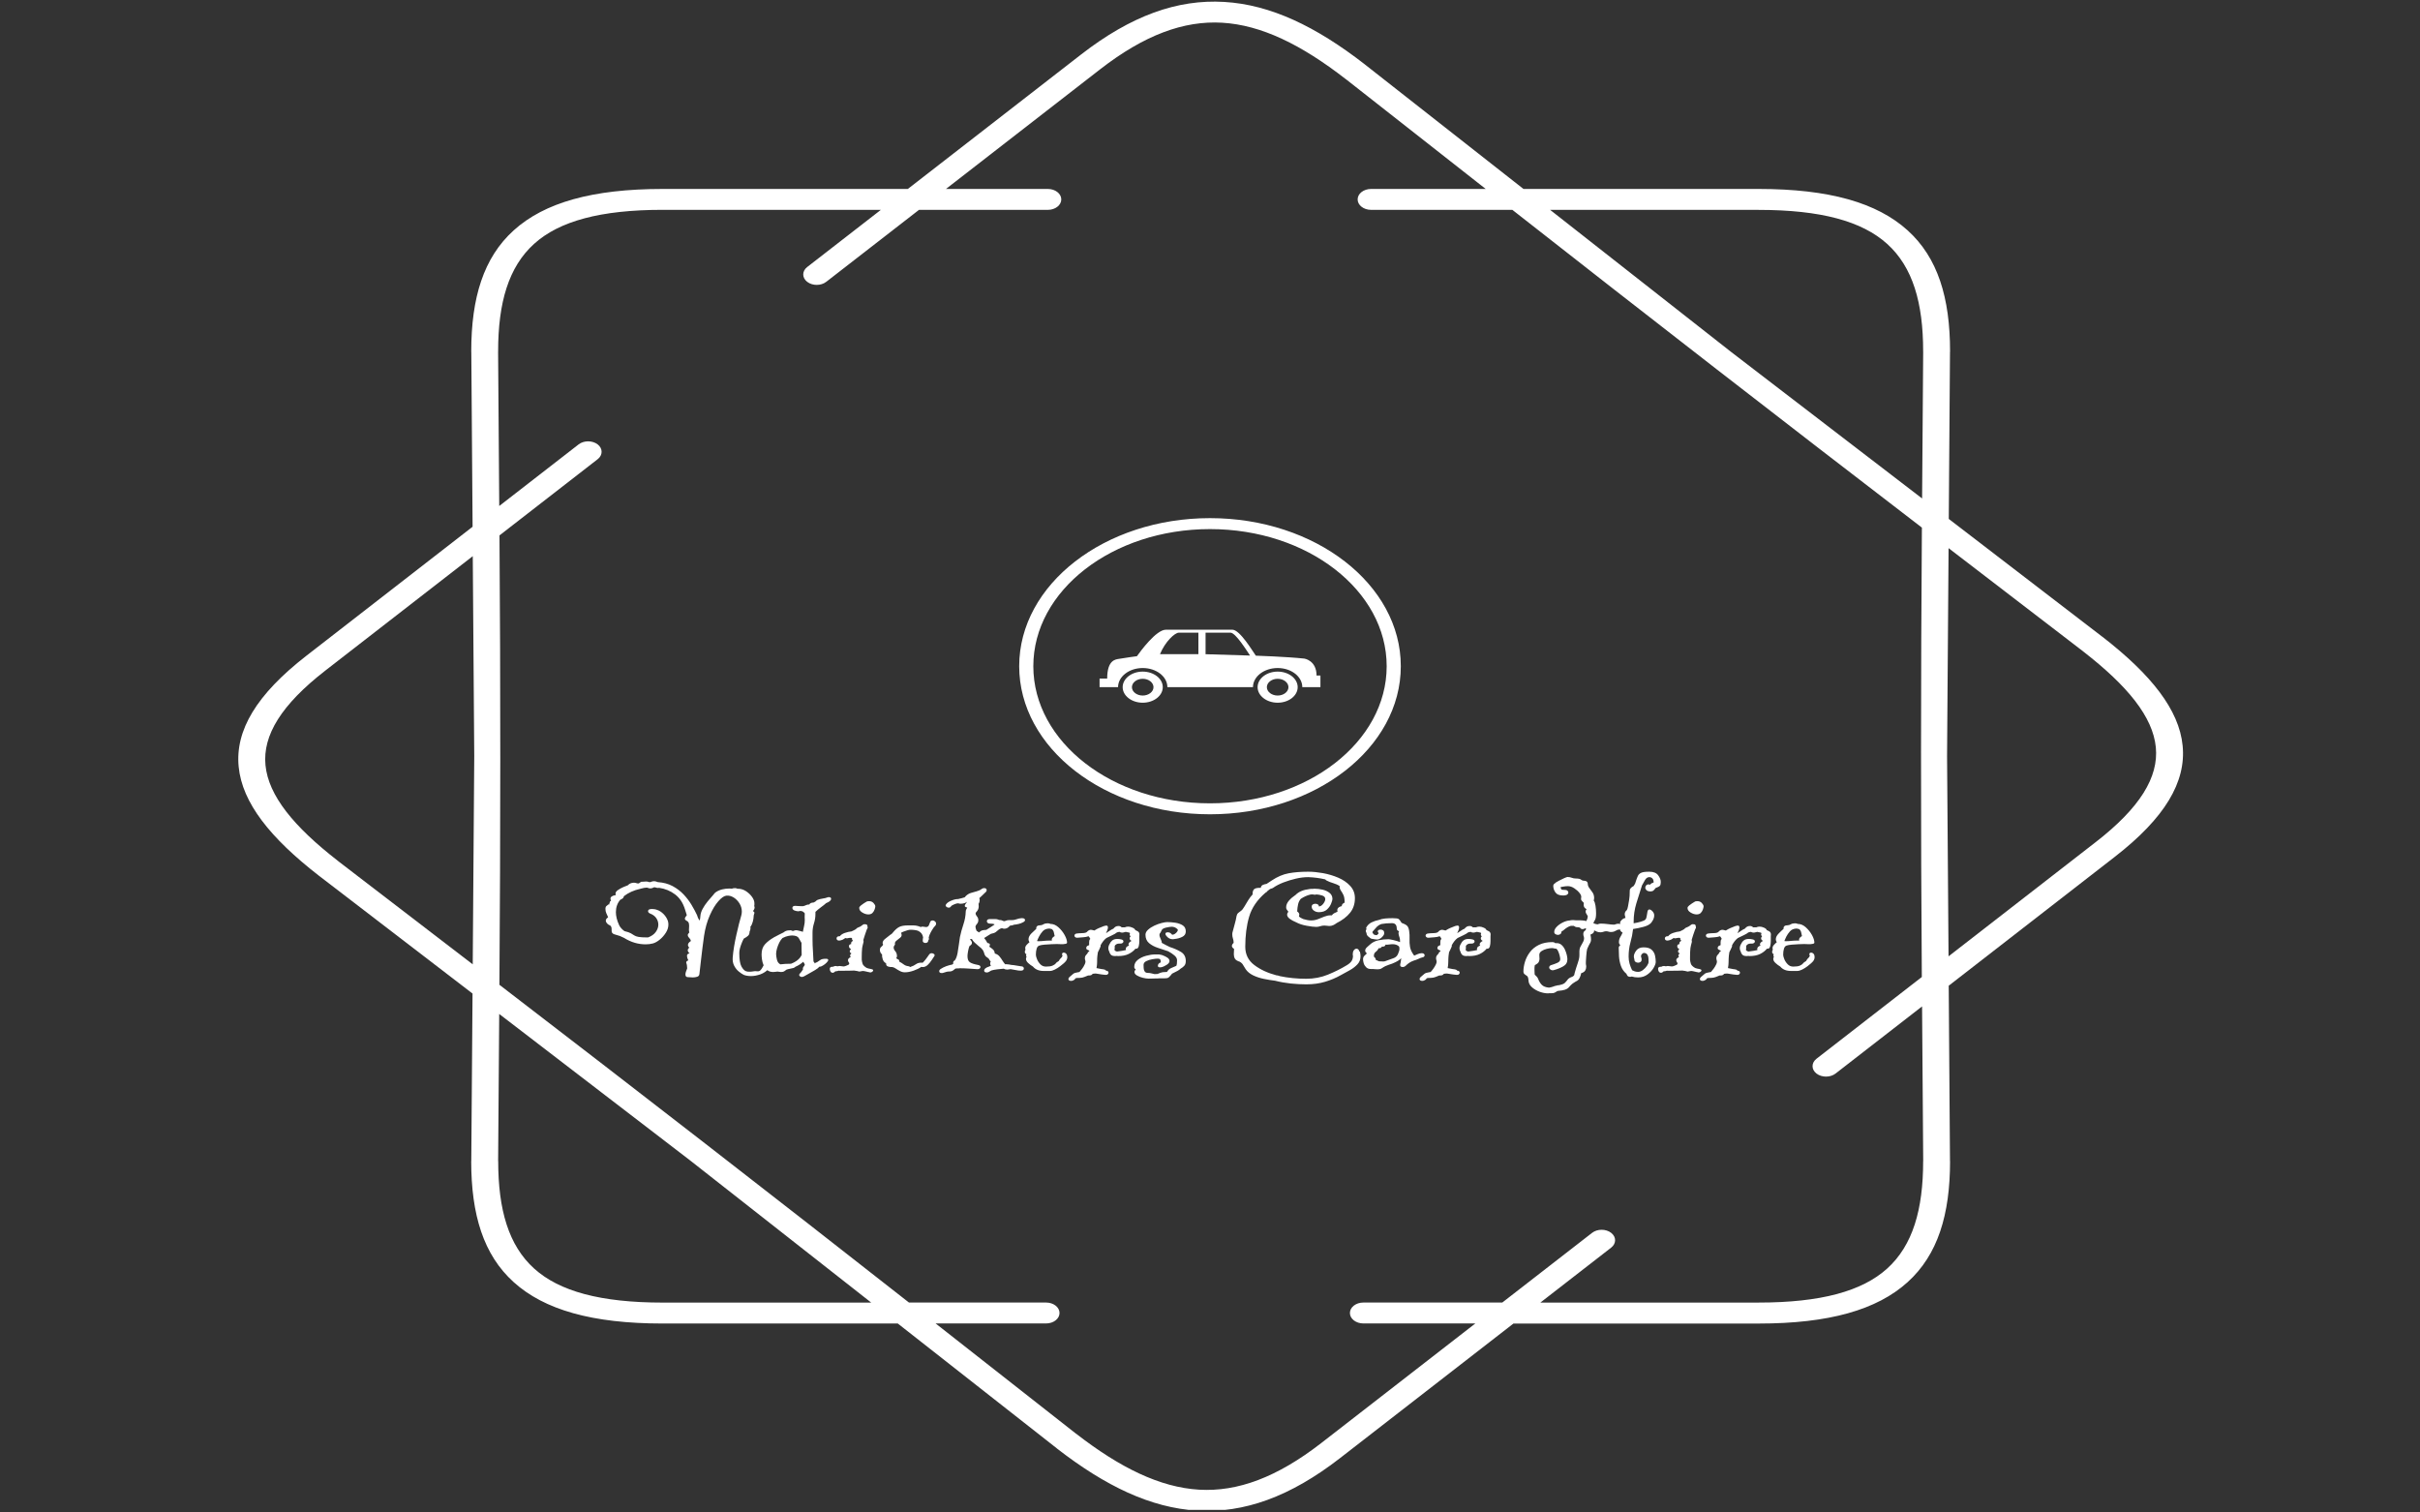 <svg width="168" height="105" viewBox="0 0 168 105" fill="none" xmlns="http://www.w3.org/2000/svg">
<rect x="0" y="0" width="168" height="105" fill="#333333" stroke="none"/>
<g clip-path="url(#clip0_6_93)">
<g clip-path="url(#clip1_6_93)">
<path d="M72.74 13.117C73.257 13.117 73.676 13.442 73.676 13.843C73.676 14.244 73.257 14.569 72.74 14.569H63.798L57.359 19.565C56.995 19.849 56.403 19.849 56.036 19.565C55.671 19.282 55.671 18.823 56.036 18.538L61.153 14.567H46.01C41.69 14.567 38.828 15.349 37.079 16.928C35.301 18.535 34.581 21.019 34.581 24.388C34.581 24.408 34.581 24.428 34.579 24.448L34.658 35.127L40.168 30.851C40.533 30.568 41.124 30.568 41.492 30.851C41.856 31.134 41.856 31.593 41.492 31.878L34.675 37.169C34.752 47.597 34.747 57.937 34.67 68.366C44.228 75.7 53.653 83.009 63.101 90.425H72.619C73.136 90.425 73.554 90.75 73.554 91.151C73.554 91.552 73.136 91.877 72.619 91.877H64.951L74.679 99.514L74.682 99.513C77.752 101.896 80.523 103.255 83.241 103.417C85.921 103.574 88.657 102.556 91.712 100.188L102.42 91.877H94.649C94.132 91.877 93.713 91.552 93.713 91.151C93.713 90.75 94.132 90.425 94.649 90.425H104.291L110.526 85.586C110.891 85.303 111.482 85.303 111.849 85.586C112.214 85.87 112.214 86.329 111.849 86.614L106.936 90.427H122.079C126.398 90.427 129.261 89.645 131.01 88.066C132.787 86.459 133.508 83.975 133.508 80.606H133.512L133.433 69.867L127.427 74.528C127.062 74.811 126.471 74.811 126.103 74.528C125.739 74.245 125.739 73.785 126.103 73.501L133.416 67.825C133.339 57.396 133.344 47.057 133.421 36.628C123.863 29.294 114.438 21.985 104.99 14.569H95.184C94.668 14.569 94.249 14.244 94.249 13.843C94.249 13.442 94.668 13.117 95.184 13.117H103.14L93.456 5.514C93.44 5.503 93.426 5.492 93.409 5.481C90.339 3.098 87.567 1.739 84.85 1.577C82.17 1.419 79.434 2.438 76.379 4.806L65.671 13.117H72.743H72.74ZM46.01 13.117H63.023L75.053 3.781C78.522 1.089 81.733 -0.06 84.986 0.133C88.199 0.321 91.344 1.828 94.731 4.456C94.749 4.47 94.766 4.483 94.782 4.498L105.762 13.117H122.079C126.98 13.117 130.299 14.068 132.427 15.99C134.527 17.887 135.376 20.676 135.376 24.391C135.376 24.415 135.374 24.437 135.371 24.459L135.287 36.025L145.949 44.207L145.951 44.205C149.338 46.833 151.279 49.273 151.522 51.768C151.77 54.293 150.287 56.785 146.821 59.476L135.283 68.431L135.371 80.61H135.376C135.376 84.325 134.525 87.115 132.427 89.011C130.299 90.933 126.98 91.884 122.079 91.884H105.065L93.035 101.22C89.567 103.912 86.356 105.061 83.103 104.868C79.89 104.68 76.744 103.173 73.358 100.545L73.36 100.543L62.327 91.882H46.01C41.108 91.882 37.79 90.931 35.661 89.009C33.561 87.113 32.712 84.323 32.712 80.608H32.717L32.804 68.974L22.193 60.834C22.174 60.821 22.156 60.809 22.14 60.794C18.753 58.166 16.812 55.727 16.569 53.231C16.321 50.706 17.804 48.215 21.27 45.523L32.808 36.568L32.719 24.459C32.717 24.437 32.715 24.413 32.715 24.391C32.715 20.676 33.566 17.887 35.664 15.99C37.792 14.068 41.111 13.117 46.012 13.117H46.01ZM32.923 52.5L32.82 38.61L22.591 46.548C19.539 48.917 18.227 51.042 18.43 53.122C18.636 55.231 20.39 57.384 23.461 59.765C23.475 59.776 23.491 59.789 23.503 59.801L32.818 66.947L32.923 52.498V52.5ZM34.656 70.395L34.581 80.608H34.586C34.586 83.978 35.306 86.463 37.083 88.067C38.833 89.648 41.695 90.429 46.015 90.429H60.481L47.9 80.552L34.658 70.393L34.656 70.395ZM122.079 14.569H107.612L120.194 24.446L133.435 34.604L133.51 24.451C133.508 24.431 133.508 24.411 133.508 24.391C133.508 21.021 132.787 18.536 131.01 16.932C129.261 15.351 126.398 14.571 122.079 14.571V14.569ZM135.273 38.051L135.168 52.5L135.271 66.39L145.5 58.451C148.552 56.082 149.864 53.957 149.661 51.877C149.455 49.766 147.701 47.616 144.63 45.234L144.632 45.233L135.273 38.053V38.051Z" fill="white"/>
<g clip-path="url(#clip2_6_93)">
<g clip-path="url(#clip3_6_93)">
<g clip-path="url(#clip4_6_93)">
<g clip-path="url(#clip5_6_93)">
<g clip-path="url(#clip6_6_93)">
<g clip-path="url(#clip7_6_93)">
<path d="M47.746 67.834C47.638 67.834 47.584 67.771 47.584 67.646C47.584 67.576 47.601 67.501 47.633 67.42C47.663 67.341 47.688 67.277 47.706 67.228C47.697 67.173 47.692 67.121 47.692 67.072C47.692 67.023 47.683 66.971 47.665 66.915C47.647 66.874 47.638 66.846 47.638 66.832C47.638 66.748 47.688 66.696 47.786 66.675L47.759 66.612C47.732 66.557 47.715 66.506 47.706 66.46C47.697 66.416 47.692 66.379 47.692 66.352C47.692 66.296 47.71 66.255 47.746 66.231C47.782 66.207 47.822 66.188 47.867 66.174C47.786 66.112 47.746 66.042 47.746 65.965C47.746 65.903 47.782 65.844 47.853 65.788C47.791 65.732 47.759 65.67 47.759 65.6C47.759 65.503 47.827 65.412 47.961 65.329C47.952 65.252 47.914 65.18 47.848 65.114C47.78 65.048 47.746 64.981 47.746 64.911C47.746 64.862 47.782 64.803 47.853 64.734C47.844 64.706 47.838 64.676 47.835 64.644C47.829 64.613 47.827 64.584 47.827 64.556C47.827 64.508 47.829 64.459 47.835 64.41C47.838 64.361 47.84 64.313 47.84 64.264C47.84 64.188 47.829 64.119 47.808 64.059C47.784 64.001 47.737 63.954 47.665 63.92C47.584 63.878 47.544 63.829 47.544 63.773C47.544 63.739 47.56 63.699 47.593 63.654C47.623 63.608 47.652 63.568 47.679 63.533L47.558 63.147C47.423 62.695 47.194 62.345 46.872 62.097C46.549 61.851 46.177 61.696 45.755 61.634C45.746 61.634 45.737 61.635 45.728 61.638C45.719 61.642 45.706 61.644 45.688 61.644C45.625 61.644 45.558 61.63 45.486 61.602H45.392C45.312 61.651 45.231 61.675 45.15 61.675C45.105 61.675 45.065 61.669 45.029 61.655C44.993 61.641 44.957 61.63 44.922 61.623H44.881C44.827 61.623 44.773 61.628 44.72 61.638C44.666 61.649 44.612 61.661 44.558 61.675C44.54 61.682 44.52 61.687 44.496 61.69C44.475 61.694 44.455 61.7 44.437 61.707C43.998 61.804 43.621 61.975 43.308 62.218C43.299 62.288 43.267 62.341 43.213 62.379C43.16 62.418 43.11 62.444 43.066 62.458C42.859 62.695 42.756 62.984 42.756 63.325C42.756 63.457 42.774 63.597 42.81 63.746C42.846 63.897 42.904 64.059 42.985 64.233C43.056 64.379 43.178 64.514 43.348 64.64C43.554 64.689 43.702 64.739 43.792 64.79C43.881 64.843 43.96 64.892 44.029 64.936C44.095 64.982 44.193 65.017 44.324 65.041C44.453 65.066 44.653 65.078 44.922 65.078H44.989C45.231 64.988 45.41 64.86 45.527 64.696C45.643 64.533 45.702 64.365 45.702 64.191C45.702 64.031 45.655 63.881 45.562 63.742C45.467 63.603 45.33 63.499 45.15 63.429C45.042 63.387 44.989 63.328 44.989 63.252C44.989 63.154 45.078 63.105 45.258 63.105C45.303 63.105 45.356 63.109 45.419 63.116C45.482 63.123 45.549 63.14 45.621 63.168C45.773 63.217 45.919 63.311 46.059 63.45C46.197 63.589 46.298 63.746 46.361 63.92C46.388 64.003 46.401 64.09 46.401 64.18C46.401 64.375 46.343 64.565 46.226 64.748C46.109 64.933 45.969 65.094 45.804 65.228C45.637 65.365 45.477 65.454 45.325 65.496C45.164 65.537 44.998 65.558 44.827 65.558C44.298 65.558 43.796 65.409 43.321 65.109L43.025 64.974L42.985 64.963C42.877 64.936 42.763 64.901 42.643 64.859C42.521 64.817 42.46 64.741 42.46 64.629V64.504C42.46 64.462 42.456 64.422 42.447 64.383C42.438 64.345 42.411 64.302 42.366 64.254C42.276 64.219 42.202 64.17 42.143 64.108C42.086 64.045 42.057 63.979 42.057 63.909C42.057 63.84 42.093 63.777 42.164 63.721L42.218 63.679C42.164 63.561 42.12 63.462 42.084 63.381C42.048 63.302 42.03 63.199 42.03 63.074C42.03 62.998 42.054 62.938 42.102 62.897C42.153 62.855 42.209 62.81 42.272 62.761C42.272 62.782 42.267 62.796 42.258 62.803C42.267 62.803 42.272 62.81 42.272 62.824L42.353 62.573C42.38 62.552 42.402 62.538 42.42 62.531C42.393 62.476 42.38 62.427 42.38 62.385C42.38 62.26 42.505 62.176 42.756 62.135C42.738 62.093 42.729 62.062 42.729 62.041C42.729 61.95 42.786 61.867 42.899 61.79C43.01 61.714 43.133 61.645 43.267 61.586C43.402 61.527 43.509 61.484 43.59 61.456C43.635 61.401 43.696 61.357 43.773 61.325C43.848 61.294 43.926 61.279 44.007 61.279C44.061 61.279 44.113 61.287 44.163 61.304C44.211 61.322 44.263 61.331 44.316 61.331C44.334 61.331 44.348 61.328 44.357 61.321L44.505 61.216C44.576 61.216 44.637 61.213 44.688 61.206C44.736 61.199 44.791 61.195 44.854 61.195C44.899 61.195 44.938 61.199 44.97 61.206C45 61.213 45.029 61.223 45.056 61.237H45.164C45.235 61.195 45.312 61.175 45.392 61.175C45.446 61.175 45.495 61.181 45.54 61.195C45.585 61.209 45.625 61.223 45.661 61.237C46.056 61.265 46.399 61.357 46.691 61.513C46.982 61.67 47.235 61.861 47.45 62.087C47.665 62.314 47.849 62.554 48.001 62.807C48.154 63.062 48.284 63.304 48.391 63.533C48.418 63.631 48.45 63.712 48.486 63.778C48.521 63.844 48.548 63.885 48.566 63.899C48.557 63.899 48.562 63.892 48.58 63.878C48.598 63.822 48.611 63.732 48.62 63.606C48.629 63.446 48.681 63.277 48.776 63.099C48.869 62.922 48.988 62.747 49.131 62.573C49.275 62.399 49.409 62.243 49.535 62.103C49.571 62.041 49.629 61.982 49.709 61.926C49.835 61.843 49.978 61.781 50.14 61.742C50.301 61.705 50.454 61.686 50.597 61.686C50.633 61.686 50.667 61.686 50.699 61.686C50.73 61.686 50.763 61.689 50.799 61.696C50.835 61.682 50.871 61.672 50.907 61.665C50.942 61.658 50.983 61.655 51.028 61.655C51.09 61.655 51.153 61.672 51.216 61.707V61.696C51.422 61.696 51.613 61.753 51.789 61.867C51.963 61.983 52.103 62.117 52.211 62.27C52.319 62.423 52.372 62.566 52.372 62.698C52.372 62.733 52.372 62.768 52.372 62.803C52.372 62.837 52.368 62.872 52.359 62.907C52.377 62.935 52.386 62.963 52.386 62.991C52.386 63.067 52.355 63.144 52.292 63.22L52.278 63.262C52.341 63.283 52.372 63.318 52.372 63.366C52.372 63.394 52.364 63.43 52.346 63.475C52.328 63.521 52.319 63.572 52.319 63.627C52.319 63.718 52.299 63.837 52.26 63.986C52.218 64.137 52.166 64.25 52.103 64.327L52.09 64.337C52.099 64.358 52.103 64.386 52.103 64.421C52.103 64.504 52.081 64.591 52.036 64.681C52.036 64.8 52.005 64.89 51.942 64.953C51.879 65.016 51.776 65.085 51.633 65.162C51.606 65.21 51.582 65.259 51.56 65.308C51.537 65.356 51.516 65.405 51.498 65.454C51.444 65.586 51.401 65.711 51.369 65.83C51.339 65.948 51.323 66.056 51.323 66.153C51.323 66.599 51.373 66.912 51.471 67.093C51.57 67.274 51.678 67.385 51.794 67.427C51.839 67.441 51.879 67.45 51.915 67.454C51.951 67.457 51.987 67.458 52.023 67.458C52.121 67.458 52.214 67.45 52.3 67.433C52.384 67.415 52.467 67.413 52.547 67.427C52.646 67.441 52.725 67.42 52.784 67.364C52.841 67.308 52.891 67.24 52.932 67.159C52.971 67.08 53.014 67.009 53.058 66.947C53.103 66.884 53.161 66.853 53.233 66.853C53.305 66.867 53.368 66.891 53.422 66.926C53.475 66.96 53.502 67.006 53.502 67.061C53.502 67.117 53.471 67.173 53.408 67.228H53.395C53.215 67.423 53.012 67.561 52.784 67.642C52.554 67.721 52.337 67.761 52.13 67.761C51.942 67.761 51.776 67.733 51.633 67.677C51.534 67.629 51.42 67.552 51.291 67.448C51.16 67.343 51.052 67.207 50.966 67.04C50.881 66.874 50.848 66.682 50.866 66.466C50.884 66.237 50.915 65.986 50.96 65.715C51.005 65.444 51.059 65.17 51.122 64.894C51.184 64.62 51.245 64.366 51.302 64.132C51.361 63.9 51.413 63.711 51.458 63.565C51.485 63.467 51.498 63.373 51.498 63.283C51.498 63.081 51.444 62.893 51.337 62.719C51.229 62.545 51.095 62.407 50.933 62.306C50.772 62.206 50.606 62.163 50.436 62.176C50.274 62.19 50.086 62.319 49.871 62.563C49.656 62.806 49.457 63.135 49.274 63.55C49.089 63.963 48.956 64.438 48.876 64.974C48.795 65.558 48.728 66.091 48.674 66.571C48.62 67.051 48.58 67.402 48.553 67.625C48.544 67.715 48.493 67.777 48.4 67.809C48.304 67.839 48.203 67.855 48.096 67.855C48.033 67.855 47.968 67.851 47.902 67.844C47.834 67.837 47.782 67.834 47.746 67.834ZM55.816 67.781C55.789 67.788 55.764 67.797 55.74 67.809C55.719 67.818 55.694 67.823 55.667 67.823C55.623 67.823 55.58 67.809 55.538 67.781C55.499 67.754 55.479 67.719 55.479 67.677C55.479 67.649 55.502 67.611 55.547 67.562C55.591 67.521 55.629 67.475 55.66 67.427C55.692 67.378 55.721 67.333 55.748 67.291C55.748 67.277 55.745 67.268 55.74 67.264C55.737 67.261 55.735 67.256 55.735 67.249C55.735 67.194 55.753 67.146 55.789 67.107C55.824 67.07 55.851 67.026 55.869 66.978C55.869 66.95 55.858 66.919 55.834 66.884C55.813 66.849 55.789 66.811 55.762 66.769C55.609 66.908 55.43 67.023 55.224 67.114C55.188 67.148 55.143 67.176 55.089 67.197L54.861 67.249C54.825 67.256 54.784 67.264 54.739 67.274C54.695 67.285 54.65 67.298 54.605 67.312C54.542 67.361 54.486 67.401 54.436 67.433C54.387 67.463 54.314 67.479 54.215 67.479C54.17 67.479 54.13 67.474 54.094 67.464C54.058 67.453 54.018 67.448 53.973 67.448C53.937 67.448 53.894 67.453 53.844 67.464C53.795 67.474 53.74 67.479 53.677 67.479C53.507 67.479 53.368 67.434 53.26 67.343C53.153 67.253 53.069 67.141 53.01 67.009C52.953 66.877 52.915 66.741 52.897 66.602C52.879 66.463 52.87 66.348 52.87 66.258C52.87 65.958 52.951 65.722 53.112 65.548C53.274 65.374 53.471 65.221 53.704 65.089C53.722 65.075 53.737 65.064 53.75 65.057C53.764 65.05 53.78 65.043 53.798 65.036C53.897 64.981 53.995 64.929 54.094 64.88C54.193 64.831 54.291 64.782 54.39 64.734L54.417 64.713C54.524 64.629 54.645 64.588 54.78 64.588H54.861C54.861 64.588 54.862 64.585 54.866 64.581C54.871 64.579 54.879 64.577 54.888 64.577C54.905 64.577 54.934 64.588 54.974 64.609C55.015 64.629 55.044 64.636 55.062 64.629C55.152 64.595 55.215 64.577 55.251 64.577C55.286 64.577 55.322 64.581 55.358 64.588C55.394 64.595 55.434 64.605 55.479 64.619C55.524 64.626 55.569 64.636 55.614 64.65C55.659 64.664 55.699 64.678 55.735 64.692C55.762 64.553 55.79 64.417 55.821 64.285C55.853 64.153 55.869 64.02 55.869 63.888C55.869 63.833 55.867 63.761 55.861 63.673C55.858 63.587 55.86 63.499 55.869 63.408C55.833 63.359 55.79 63.319 55.74 63.287C55.692 63.256 55.636 63.241 55.573 63.241H55.533C55.515 63.248 55.495 63.253 55.471 63.256C55.45 63.26 55.421 63.262 55.385 63.262C55.385 63.262 55.373 63.26 55.35 63.256C55.329 63.253 55.3 63.248 55.264 63.241C55.094 63.206 55.008 63.137 55.008 63.032C55.008 62.935 55.076 62.886 55.21 62.886C55.282 62.886 55.338 62.89 55.377 62.897C55.418 62.904 55.484 62.907 55.573 62.907H55.762C55.842 62.886 55.91 62.862 55.963 62.834C56.017 62.806 56.089 62.792 56.179 62.792C56.232 62.702 56.331 62.657 56.474 62.657C56.573 62.615 56.638 62.573 56.668 62.531C56.7 62.49 56.788 62.451 56.932 62.416C57.013 62.396 57.093 62.38 57.174 62.368C57.255 62.359 57.331 62.34 57.403 62.312C57.447 62.291 57.492 62.281 57.537 62.281C57.645 62.281 57.698 62.323 57.698 62.406C57.698 62.448 57.672 62.495 57.618 62.546C57.564 62.599 57.474 62.65 57.349 62.698C57.268 62.775 57.149 62.87 56.991 62.984C56.835 63.1 56.708 63.206 56.609 63.304V63.46C56.609 63.676 56.575 63.89 56.507 64.101C56.44 64.314 56.407 64.528 56.407 64.744V65.214C56.407 65.485 56.416 65.743 56.434 65.986C56.452 66.23 56.465 66.484 56.474 66.748C56.492 66.769 56.51 66.791 56.528 66.815C56.546 66.84 56.56 66.863 56.569 66.884C56.596 66.842 56.645 66.814 56.717 66.8C56.806 66.745 56.887 66.69 56.959 66.638C57.03 66.586 57.156 66.56 57.335 66.56C57.443 66.56 57.497 66.588 57.497 66.644C57.497 66.692 57.458 66.755 57.381 66.832C57.306 66.908 57.221 66.974 57.126 67.03C57.032 67.086 56.959 67.114 56.905 67.114H56.864L56.851 67.134C56.824 67.183 56.736 67.253 56.587 67.343C56.44 67.434 56.288 67.521 56.13 67.604C55.974 67.688 55.869 67.747 55.816 67.781ZM54.175 66.947C54.291 66.933 54.408 66.922 54.524 66.915C54.641 66.908 54.771 66.905 54.914 66.905C55.291 66.759 55.538 66.553 55.654 66.289C55.654 66.164 55.651 66.031 55.646 65.892C55.642 65.753 55.641 65.607 55.641 65.454C55.578 65.336 55.512 65.222 55.444 65.114C55.378 65.007 55.228 64.949 54.995 64.942C54.932 64.942 54.843 64.953 54.726 64.974C54.609 64.995 54.475 65.043 54.323 65.12C54.242 65.197 54.167 65.302 54.099 65.437C54.033 65.574 53.979 65.713 53.938 65.855C53.898 65.998 53.879 66.122 53.879 66.226C53.879 66.324 53.897 66.453 53.933 66.612C53.968 66.773 54.049 66.884 54.175 66.947ZM60.281 63.481C60.146 63.481 60.007 63.437 59.864 63.35C59.72 63.263 59.649 63.158 59.649 63.032C59.649 62.977 59.689 62.918 59.77 62.855C59.85 62.792 59.917 62.744 59.971 62.709L60.16 62.594C60.178 62.58 60.206 62.571 60.246 62.567C60.287 62.564 60.321 62.563 60.348 62.563C60.465 62.563 60.563 62.606 60.644 62.692C60.724 62.78 60.765 62.855 60.765 62.918C60.765 62.973 60.749 63.046 60.716 63.137C60.686 63.227 60.637 63.307 60.569 63.377C60.502 63.446 60.406 63.481 60.281 63.481ZM60.415 67.51C60.415 67.51 60.388 67.503 60.334 67.489C60.316 67.489 60.294 67.486 60.267 67.479C60.24 67.472 60.213 67.465 60.187 67.458C60.124 67.444 60.066 67.431 60.012 67.42C59.958 67.411 59.922 67.406 59.904 67.406C59.868 67.406 59.823 67.413 59.77 67.427C59.716 67.441 59.68 67.448 59.662 67.448C59.653 67.448 59.637 67.444 59.614 67.437C59.592 67.43 59.577 67.427 59.568 67.427C59.541 67.42 59.514 67.413 59.487 67.406C59.46 67.399 59.429 67.395 59.393 67.395C59.348 67.381 59.294 67.376 59.232 67.379C59.169 67.383 59.124 67.385 59.097 67.385L58.277 67.395C58.25 67.395 58.232 67.392 58.223 67.385C58.151 67.413 58.088 67.427 58.035 67.427H57.994C57.931 67.496 57.869 67.531 57.806 67.531C57.743 67.531 57.694 67.503 57.658 67.448C57.622 67.392 57.604 67.329 57.604 67.26C57.604 67.162 57.667 67.114 57.792 67.114H57.833C57.887 67.079 57.949 67.061 58.021 67.061C58.048 67.061 58.088 67.068 58.142 67.082C58.196 67.068 58.241 67.061 58.277 67.061C58.331 67.061 58.377 67.066 58.417 67.076C58.458 67.087 58.505 67.093 58.559 67.093C58.604 67.093 58.662 67.079 58.734 67.051C58.806 67.023 58.868 66.995 58.922 66.967L58.963 66.874C58.9 66.79 58.868 66.717 58.868 66.654C58.868 66.571 58.931 66.501 59.057 66.445C59.03 66.404 59.016 66.365 59.016 66.331C59.016 66.282 59.048 66.233 59.111 66.185C59.03 66.15 58.989 66.105 58.989 66.049C58.989 66.014 59.008 65.972 59.043 65.924C59.061 65.91 59.075 65.896 59.084 65.882C58.985 65.847 58.936 65.781 58.936 65.684C58.936 65.6 58.989 65.551 59.097 65.537C59.097 65.523 59.094 65.513 59.089 65.506C59.086 65.499 59.084 65.492 59.084 65.485C59.084 65.444 59.097 65.409 59.124 65.381C59.151 65.353 59.182 65.329 59.218 65.308C59.155 65.252 59.133 65.193 59.151 65.13C59.115 65.103 59.057 65.096 58.976 65.109C58.967 65.109 58.958 65.111 58.949 65.114C58.94 65.118 58.927 65.12 58.909 65.12C58.855 65.134 58.819 65.141 58.801 65.141L58.667 65.12C58.649 65.134 58.64 65.144 58.64 65.151C58.541 65.221 58.453 65.263 58.376 65.276C58.301 65.29 58.263 65.297 58.263 65.297C58.138 65.297 58.075 65.245 58.075 65.141C58.075 65.106 58.09 65.073 58.121 65.041C58.153 65.01 58.2 64.995 58.263 64.995H58.304C58.375 64.897 58.492 64.821 58.653 64.765C58.815 64.709 58.967 64.675 59.111 64.661C59.155 64.64 59.2 64.619 59.245 64.598C59.29 64.577 59.33 64.556 59.366 64.535C59.384 64.528 59.399 64.518 59.412 64.504C59.426 64.49 59.438 64.48 59.447 64.473L59.474 64.452C59.483 64.445 59.487 64.439 59.487 64.435C59.487 64.432 59.487 64.431 59.487 64.431L59.595 64.379L59.716 64.327C59.725 64.327 59.747 64.313 59.783 64.285C59.81 64.264 59.848 64.236 59.896 64.201C59.946 64.167 59.989 64.153 60.025 64.16C60.115 64.16 60.17 64.177 60.192 64.212C60.215 64.247 60.227 64.292 60.227 64.347C60.236 64.396 60.236 64.427 60.227 64.442C60.218 64.448 60.206 64.464 60.192 64.487C60.179 64.512 60.164 64.553 60.146 64.609C60.11 64.699 60.076 64.798 60.044 64.905C60.014 65.013 59.98 65.12 59.944 65.224C59.935 65.252 59.935 65.281 59.944 65.312C59.953 65.344 59.953 65.377 59.944 65.412C59.926 65.482 59.909 65.549 59.891 65.615C59.873 65.681 59.859 65.75 59.85 65.819C59.841 65.903 59.834 66.005 59.829 66.126C59.825 66.249 59.823 66.357 59.823 66.452C59.823 66.545 59.823 66.602 59.823 66.623C59.823 66.644 59.83 66.689 59.842 66.759C59.857 66.828 59.873 66.887 59.891 66.936C59.944 67.034 60.039 67.121 60.173 67.197C60.191 67.204 60.213 67.211 60.24 67.218C60.267 67.225 60.29 67.232 60.308 67.239L60.469 67.27C60.505 67.277 60.538 67.287 60.569 67.301C60.601 67.315 60.617 67.333 60.617 67.354V67.364C60.617 67.399 60.594 67.432 60.55 67.464C60.505 67.495 60.46 67.51 60.415 67.51ZM62.82 67.5C62.703 67.5 62.594 67.473 62.492 67.42C62.388 67.369 62.291 67.312 62.201 67.249C62.112 67.187 62.026 67.148 61.946 67.134C61.829 67.141 61.726 67.127 61.636 67.093C61.547 67.058 61.506 66.985 61.515 66.874C61.399 66.818 61.321 66.725 61.281 66.596C61.24 66.468 61.224 66.355 61.233 66.258C61.134 66.181 61.085 66.077 61.085 65.945C61.085 65.854 61.112 65.788 61.166 65.746C61.219 65.704 61.269 65.649 61.314 65.579L61.3 65.569C61.282 65.527 61.273 65.492 61.273 65.464C61.273 65.36 61.336 65.26 61.462 65.166C61.587 65.073 61.704 64.981 61.811 64.89C61.838 64.869 61.861 64.856 61.879 64.849C61.932 64.807 61.973 64.765 61.999 64.723C62.143 64.549 62.285 64.425 62.425 64.352C62.563 64.279 62.771 64.243 63.049 64.243H63.385C63.573 64.243 63.752 64.281 63.923 64.358C63.95 64.337 63.99 64.327 64.044 64.327C64.089 64.327 64.129 64.332 64.165 64.341C64.201 64.352 64.241 64.358 64.286 64.358C64.385 64.358 64.452 64.314 64.488 64.226C64.523 64.14 64.55 64.073 64.568 64.024C64.595 63.941 64.653 63.899 64.743 63.899C64.797 63.899 64.851 63.92 64.905 63.961C64.958 64.003 64.985 64.055 64.985 64.118C64.985 64.188 64.954 64.25 64.891 64.306L64.81 64.4L64.784 64.442C64.721 64.532 64.661 64.633 64.603 64.744C64.544 64.856 64.501 64.967 64.474 65.078L64.488 65.183C64.488 65.203 64.483 65.221 64.474 65.235C64.465 65.249 64.456 65.263 64.447 65.276L64.434 65.318C64.434 65.367 64.414 65.403 64.375 65.427C64.333 65.452 64.29 65.464 64.246 65.464C64.201 65.464 64.159 65.452 64.119 65.427C64.078 65.403 64.057 65.367 64.057 65.318C64.057 65.276 64.06 65.235 64.065 65.193C64.069 65.151 64.075 65.109 64.084 65.068C64.048 64.859 63.932 64.709 63.734 64.619C63.6 64.57 63.416 64.546 63.183 64.546C63.138 64.546 63.069 64.56 62.976 64.588C62.881 64.615 62.791 64.647 62.707 64.681C62.621 64.716 62.573 64.741 62.564 64.755C62.564 64.755 62.563 64.756 62.559 64.759C62.554 64.763 62.555 64.772 62.564 64.786L62.578 64.828C62.614 64.932 62.587 65.02 62.497 65.093C62.407 65.166 62.318 65.238 62.228 65.308C62.139 65.377 62.107 65.464 62.134 65.569C62.071 65.645 62.04 65.715 62.04 65.778C62.04 65.868 62.078 65.956 62.156 66.043C62.231 66.13 62.269 66.244 62.269 66.383C62.269 66.411 62.264 66.434 62.255 66.452C62.246 66.469 62.237 66.484 62.228 66.498L62.215 66.519C62.26 66.56 62.307 66.59 62.357 66.606C62.406 66.624 62.43 66.672 62.43 66.748V66.759C62.529 66.807 62.625 66.868 62.72 66.94C62.814 67.014 62.919 67.058 63.035 67.072C63.098 67.072 63.147 67.093 63.183 67.134C63.353 67.079 63.492 67.01 63.6 66.93C63.708 66.85 63.86 66.818 64.057 66.832L64.098 66.79C64.178 66.707 64.25 66.621 64.313 66.533C64.376 66.447 64.438 66.359 64.501 66.268C64.546 66.205 64.604 66.174 64.676 66.174C64.748 66.174 64.806 66.196 64.851 66.241C64.896 66.287 64.896 66.338 64.851 66.393C64.815 66.449 64.757 66.537 64.676 66.658C64.595 66.781 64.504 66.891 64.402 66.988C64.298 67.086 64.187 67.134 64.071 67.134C64.017 67.134 63.977 67.131 63.95 67.124C63.833 67.214 63.663 67.299 63.439 67.379C63.214 67.459 63.008 67.5 62.82 67.5ZM65.496 67.531C65.469 67.545 65.429 67.552 65.375 67.552C65.259 67.552 65.201 67.507 65.201 67.416C65.201 67.368 65.227 67.322 65.281 67.281C65.407 67.197 65.541 67.129 65.685 67.076C65.828 67.025 65.972 66.985 66.115 66.957C66.151 66.929 66.173 66.908 66.182 66.894C66.173 66.88 66.169 66.859 66.169 66.832C66.169 66.762 66.209 66.707 66.29 66.665C66.371 66.553 66.431 66.391 66.473 66.178C66.512 65.967 66.545 65.753 66.572 65.537C66.599 65.322 66.622 65.162 66.639 65.057C66.702 64.758 66.783 64.462 66.882 64.17C66.98 63.878 67.034 63.582 67.043 63.283C67.043 63.227 67.055 63.178 67.078 63.137C67.1 63.095 67.124 63.05 67.151 63.001H67.137C67.03 62.98 66.976 62.942 66.976 62.886C66.976 62.844 66.996 62.797 67.038 62.744C67.077 62.693 67.11 62.646 67.137 62.604C67.092 62.639 67.032 62.67 66.957 62.698C66.88 62.726 66.778 62.74 66.653 62.74C66.626 62.74 66.602 62.734 66.58 62.723C66.557 62.714 66.532 62.709 66.505 62.709C66.442 62.709 66.351 62.734 66.231 62.786C66.109 62.839 66.039 62.883 66.021 62.918C65.985 62.98 65.931 63.011 65.859 63.011C65.797 63.011 65.741 62.989 65.693 62.943C65.642 62.898 65.635 62.848 65.671 62.792C65.734 62.688 65.859 62.597 66.048 62.521C66.236 62.444 66.388 62.41 66.505 62.416H66.519C66.554 62.403 66.577 62.396 66.586 62.396C66.657 62.382 66.725 62.366 66.787 62.348C66.85 62.331 66.913 62.312 66.976 62.291L67.043 62.208C67.151 62.103 67.272 62.03 67.406 61.989C67.541 61.947 67.675 61.909 67.81 61.874C67.944 61.839 68.061 61.783 68.159 61.707C68.204 61.672 68.258 61.655 68.321 61.655C68.437 61.655 68.496 61.703 68.496 61.801C68.496 61.836 68.482 61.87 68.455 61.905C68.365 61.996 68.285 62.074 68.213 62.139C68.141 62.206 68.065 62.277 67.984 62.354C68.002 62.396 68.011 62.441 68.011 62.49C68.011 62.538 67.998 62.601 67.971 62.678C67.962 62.684 67.958 62.693 67.958 62.703C67.958 62.714 67.949 62.723 67.931 62.73C67.931 62.764 67.933 62.797 67.939 62.828C67.942 62.86 67.944 62.893 67.944 62.928C67.944 62.984 67.933 63.044 67.912 63.11C67.888 63.176 67.841 63.248 67.769 63.325C67.742 63.346 67.729 63.373 67.729 63.408C67.729 63.478 67.76 63.549 67.823 63.621C67.886 63.695 67.917 63.78 67.917 63.878C67.917 63.982 67.886 64.069 67.823 64.139C67.76 64.208 67.725 64.271 67.716 64.327C67.725 64.424 67.751 64.522 67.796 64.619C67.823 64.633 67.85 64.65 67.877 64.671C67.904 64.692 67.931 64.713 67.958 64.734C68.047 64.65 68.135 64.599 68.221 64.581C68.305 64.565 68.388 64.556 68.469 64.556C68.576 64.487 68.679 64.422 68.778 64.362C68.877 64.304 68.957 64.25 69.02 64.201L69.047 64.17C69.002 64.149 68.948 64.135 68.886 64.128C68.823 64.121 68.764 64.118 68.711 64.118C68.648 64.118 68.599 64.1 68.563 64.066C68.527 64.031 68.509 63.996 68.509 63.961C68.509 63.857 68.576 63.805 68.711 63.805H69.128C69.181 63.805 69.244 63.819 69.316 63.846L69.343 63.867H69.37C69.468 63.867 69.54 63.881 69.585 63.909C69.63 63.937 69.679 63.951 69.733 63.951C69.787 63.937 69.834 63.921 69.876 63.903C69.915 63.886 69.966 63.878 70.029 63.878H70.244C70.352 63.878 70.462 63.857 70.575 63.815C70.686 63.773 70.795 63.749 70.903 63.742H70.957C71.091 63.742 71.159 63.787 71.159 63.878C71.159 63.926 71.123 63.972 71.051 64.013C70.934 64.076 70.822 64.119 70.715 64.143C70.607 64.168 70.49 64.188 70.365 64.201C70.329 64.229 70.289 64.243 70.244 64.243C70.163 64.243 70.109 64.26 70.083 64.295L70.042 64.337C69.953 64.427 69.845 64.473 69.719 64.473C69.648 64.473 69.594 64.459 69.558 64.431C69.451 64.459 69.37 64.499 69.316 64.55C69.262 64.603 69.199 64.655 69.128 64.707C69.056 64.76 68.944 64.8 68.791 64.828C68.738 64.856 68.697 64.88 68.67 64.901L68.321 65.12C68.365 65.169 68.406 65.222 68.442 65.281C68.478 65.341 68.513 65.402 68.549 65.464C68.666 65.478 68.724 65.52 68.724 65.59C68.724 65.603 68.715 65.631 68.697 65.673C68.697 65.68 68.695 65.685 68.692 65.688C68.686 65.692 68.684 65.701 68.684 65.715V65.725C68.782 65.788 68.868 65.852 68.939 65.917C69.011 65.984 69.052 66.077 69.06 66.195C69.195 66.23 69.302 66.296 69.383 66.393C69.464 66.491 69.536 66.592 69.598 66.696C69.661 66.8 69.724 66.884 69.787 66.947L69.827 66.936C69.899 66.936 69.966 66.942 70.029 66.953C70.091 66.963 70.154 66.974 70.217 66.988C70.334 66.995 70.444 67.009 70.548 67.03C70.65 67.051 70.76 67.068 70.876 67.082C70.948 67.082 71 67.097 71.032 67.128C71.063 67.16 71.078 67.194 71.078 67.228C71.078 67.333 71.006 67.385 70.863 67.385C70.746 67.385 70.637 67.372 70.534 67.347C70.43 67.324 70.325 67.305 70.217 67.291C70.208 67.291 70.199 67.289 70.19 67.285C70.181 67.282 70.168 67.281 70.15 67.281C70.114 67.281 70.081 67.285 70.05 67.295C70.018 67.306 69.98 67.312 69.935 67.312C69.836 67.312 69.751 67.291 69.679 67.249C69.562 67.256 69.417 67.27 69.243 67.291C69.068 67.312 68.926 67.34 68.818 67.374L68.657 67.468C68.612 67.496 68.563 67.51 68.509 67.51C68.383 67.51 68.321 67.465 68.321 67.374C68.321 67.326 68.348 67.277 68.401 67.228C68.455 67.18 68.549 67.134 68.684 67.093L68.791 67.04C68.756 66.992 68.738 66.947 68.738 66.905C68.738 66.849 68.751 66.797 68.778 66.748C68.733 66.707 68.702 66.665 68.684 66.623C68.675 66.609 68.666 66.595 68.657 66.581C68.648 66.567 68.639 66.553 68.63 66.54L68.603 66.519C68.487 66.449 68.413 66.384 68.383 66.324C68.35 66.266 68.328 66.207 68.315 66.147C68.301 66.088 68.27 66.021 68.221 65.945C68.171 65.868 68.074 65.778 67.931 65.673C67.841 65.597 67.754 65.52 67.67 65.444C67.584 65.367 67.518 65.283 67.473 65.193C67.456 65.193 67.438 65.191 67.42 65.187C67.402 65.184 67.384 65.183 67.366 65.183C67.366 65.203 67.361 65.221 67.352 65.235L67.393 65.276C67.411 65.304 67.429 65.332 67.447 65.36C67.464 65.388 67.473 65.419 67.473 65.454C67.473 65.51 67.454 65.555 67.414 65.59C67.373 65.624 67.343 65.649 67.326 65.663L67.299 65.684C67.263 65.774 67.231 65.892 67.204 66.038C67.177 66.185 67.164 66.296 67.164 66.372C67.164 66.588 67.221 66.732 67.334 66.805C67.445 66.878 67.63 66.94 67.89 66.988C68.007 67.009 68.065 67.058 68.065 67.134C68.065 67.176 68.045 67.212 68.006 67.243C67.965 67.275 67.908 67.287 67.837 67.281C67.621 67.267 67.418 67.253 67.226 67.239C67.032 67.225 66.828 67.218 66.613 67.218C66.604 67.218 66.597 67.219 66.594 67.222C66.588 67.226 66.581 67.228 66.572 67.228C66.536 67.228 66.499 67.228 66.459 67.228C66.418 67.228 66.375 67.232 66.33 67.239L66.276 67.281C66.16 67.392 66.041 67.446 65.921 67.443C65.799 67.439 65.658 67.468 65.496 67.531ZM72.88 67.406H72.45C72.127 67.406 71.88 67.305 71.71 67.103C71.593 67.034 71.483 66.951 71.379 66.857C71.277 66.763 71.226 66.668 71.226 66.571C71.226 66.522 71.239 66.473 71.266 66.425C71.221 66.348 71.217 66.296 71.253 66.268L71.266 66.258C71.239 66.244 71.212 66.223 71.185 66.195C71.159 66.167 71.145 66.129 71.145 66.08C71.145 66.011 71.163 65.958 71.199 65.924L71.185 65.913C71.177 65.892 71.172 65.861 71.172 65.819C71.172 65.743 71.205 65.668 71.272 65.594C71.34 65.521 71.405 65.461 71.468 65.412C71.423 65.343 71.401 65.276 71.401 65.214C71.401 65.075 71.465 64.939 71.594 64.807C71.725 64.675 71.84 64.567 71.939 64.483C71.921 64.316 72.019 64.233 72.234 64.233C72.297 64.233 72.366 64.21 72.442 64.164C72.519 64.119 72.615 64.097 72.732 64.097C72.777 64.097 72.813 64.1 72.84 64.108C72.867 64.114 72.894 64.125 72.92 64.139C73.118 64.139 73.303 64.217 73.477 64.373C73.653 64.53 73.796 64.709 73.908 64.911C74.02 65.113 74.077 65.29 74.077 65.444C74.068 65.485 74.037 65.511 73.983 65.521C73.929 65.532 73.866 65.541 73.795 65.548H73.687C73.624 65.548 73.563 65.546 73.504 65.542C73.447 65.539 73.405 65.537 73.378 65.537C73.288 65.537 73.162 65.541 73.001 65.548C72.84 65.555 72.678 65.565 72.517 65.579C72.356 65.593 72.234 65.614 72.154 65.642C72.064 65.67 72.001 65.743 71.966 65.861C71.93 65.979 71.912 66.118 71.912 66.278C71.912 66.355 71.939 66.459 71.992 66.592C72.046 66.724 72.124 66.842 72.226 66.947C72.33 67.051 72.459 67.103 72.611 67.103C72.808 67.103 72.958 67.082 73.06 67.04C73.164 66.999 73.248 66.94 73.31 66.863C73.328 66.828 73.369 66.795 73.431 66.763C73.494 66.732 73.53 66.696 73.539 66.654C73.557 66.612 73.593 66.567 73.647 66.519C73.701 66.47 73.736 66.421 73.754 66.372C73.763 66.359 73.76 66.339 73.746 66.314C73.734 66.29 73.727 66.265 73.727 66.237C73.727 66.216 73.736 66.193 73.754 66.168C73.772 66.144 73.808 66.132 73.862 66.132C73.916 66.132 73.967 66.158 74.015 66.21C74.065 66.263 74.091 66.338 74.091 66.435C74.091 66.456 74.091 66.477 74.091 66.498C74.091 66.519 74.086 66.54 74.077 66.56C74.05 66.644 74.023 66.696 73.996 66.717C73.987 66.738 73.969 66.759 73.942 66.779C73.916 66.8 73.889 66.828 73.862 66.863C73.799 66.919 73.711 66.99 73.598 67.076C73.487 67.164 73.366 67.24 73.235 67.306C73.106 67.372 72.988 67.406 72.88 67.406ZM71.992 65.329C72.019 65.336 72.046 65.339 72.073 65.339C72.1 65.339 72.127 65.339 72.154 65.339C72.208 65.339 72.259 65.337 72.307 65.333C72.357 65.33 72.409 65.325 72.463 65.318C72.535 65.311 72.604 65.306 72.67 65.302C72.738 65.299 72.795 65.297 72.84 65.297H73.028C73.019 65.283 73.014 65.263 73.014 65.235C73.014 65.144 73.082 65.061 73.216 64.984C73.198 64.908 73.18 64.824 73.162 64.734C73.144 64.643 73.1 64.567 73.028 64.504L72.907 64.473C72.88 64.473 72.858 64.469 72.84 64.462C72.642 64.469 72.49 64.533 72.382 64.654C72.275 64.777 72.19 64.901 72.127 65.026C72.1 65.068 72.079 65.111 72.065 65.155C72.052 65.201 72.028 65.259 71.992 65.329ZM74.494 68.063C74.458 68.084 74.413 68.095 74.359 68.095C74.234 68.095 74.171 68.049 74.171 67.959C74.171 67.924 74.194 67.882 74.238 67.834C74.364 67.729 74.454 67.653 74.507 67.604C74.561 67.555 74.682 67.517 74.871 67.489C74.888 67.489 74.902 67.488 74.911 67.485C74.92 67.481 74.929 67.479 74.938 67.479C74.992 67.423 75.054 67.347 75.126 67.249C75.198 67.152 75.258 67.049 75.306 66.94C75.356 66.833 75.368 66.745 75.341 66.675C75.332 66.647 75.325 66.621 75.32 66.596C75.316 66.572 75.314 66.55 75.314 66.529C75.314 66.425 75.348 66.341 75.414 66.278C75.482 66.216 75.521 66.157 75.53 66.101L75.61 66.049C75.619 66.042 75.624 66.036 75.624 66.032C75.624 66.029 75.624 66.028 75.624 66.028C75.624 66 75.588 65.972 75.516 65.945C75.444 65.917 75.409 65.878 75.409 65.83C75.409 65.753 75.435 65.699 75.489 65.667C75.543 65.636 75.583 65.618 75.61 65.611V65.402C75.61 65.367 75.615 65.329 75.624 65.287C75.633 65.245 75.655 65.21 75.691 65.183C75.673 65.148 75.655 65.114 75.637 65.082C75.619 65.052 75.597 65.022 75.57 64.995C75.453 65.036 75.328 65.061 75.193 65.068C75.059 65.075 74.929 65.085 74.803 65.099H74.763C74.709 65.099 74.666 65.083 74.634 65.051C74.603 65.02 74.588 64.988 74.588 64.953C74.588 64.918 74.602 64.887 74.629 64.859C74.655 64.831 74.696 64.814 74.749 64.807C74.839 64.793 74.966 64.784 75.132 64.78C75.298 64.777 75.409 64.748 75.462 64.692L75.503 64.65C75.538 64.615 75.581 64.588 75.629 64.567C75.679 64.546 75.736 64.542 75.799 64.556L75.973 64.598C76.108 64.514 76.211 64.459 76.283 64.431C76.355 64.403 76.475 64.355 76.646 64.285C76.718 64.264 76.767 64.254 76.794 64.254C76.874 64.254 76.915 64.295 76.915 64.379C76.915 64.442 76.899 64.511 76.866 64.588C76.836 64.664 76.807 64.73 76.78 64.786C76.834 64.751 76.917 64.695 77.028 64.619C77.141 64.542 77.229 64.494 77.291 64.473C77.336 64.417 77.386 64.372 77.439 64.337C77.493 64.302 77.565 64.285 77.655 64.285C77.735 64.285 77.807 64.316 77.87 64.379H78.085C78.121 64.365 78.157 64.352 78.192 64.341C78.228 64.332 78.269 64.327 78.314 64.327C78.412 64.327 78.517 64.352 78.628 64.404C78.741 64.457 78.802 64.511 78.811 64.567C78.856 64.595 78.901 64.617 78.946 64.633C78.99 64.652 79.026 64.678 79.053 64.713C79.089 64.762 79.104 64.81 79.099 64.859C79.095 64.908 79.094 64.96 79.094 65.016C79.094 65.099 79.094 65.205 79.094 65.333C79.094 65.462 79.08 65.579 79.053 65.684C79.026 65.788 78.977 65.847 78.905 65.861H78.825C78.708 66.007 78.551 66.129 78.354 66.226C78.157 66.324 77.906 66.372 77.601 66.372C77.574 66.372 77.556 66.369 77.547 66.362C77.52 66.369 77.48 66.372 77.426 66.372C77.282 66.372 77.181 66.343 77.122 66.283C77.065 66.224 77.027 66.153 77.009 66.07C76.964 65.986 76.942 65.91 76.942 65.84C76.942 65.736 76.969 65.638 77.022 65.548C77.067 65.444 77.132 65.356 77.216 65.287C77.302 65.217 77.421 65.183 77.574 65.183C77.655 65.183 77.74 65.193 77.829 65.214C77.937 65.235 77.991 65.283 77.991 65.36C77.991 65.402 77.968 65.438 77.924 65.469C77.879 65.501 77.816 65.513 77.735 65.506H77.681C77.556 65.506 77.457 65.558 77.386 65.663V65.809C77.386 65.823 77.383 65.845 77.377 65.876C77.374 65.908 77.372 65.938 77.372 65.965C77.426 66.021 77.484 66.052 77.547 66.059C77.655 66.045 77.773 66.028 77.902 66.007C78.033 65.986 78.121 65.969 78.166 65.955C78.157 65.934 78.152 65.906 78.152 65.871C78.152 65.774 78.228 65.698 78.381 65.642C78.354 65.607 78.341 65.579 78.341 65.558C78.341 65.475 78.412 65.395 78.556 65.318C78.466 65.276 78.421 65.217 78.421 65.141C78.421 65.099 78.43 65.071 78.448 65.057C78.466 65.043 78.48 65.026 78.488 65.005C78.444 64.963 78.421 64.922 78.421 64.88C78.421 64.859 78.426 64.84 78.435 64.821C78.444 64.805 78.448 64.793 78.448 64.786C78.448 64.772 78.43 64.758 78.394 64.744C78.358 64.73 78.278 64.713 78.152 64.692C78.116 64.699 78.076 64.709 78.031 64.723C77.986 64.737 77.942 64.744 77.897 64.744C77.825 64.744 77.767 64.727 77.722 64.692C77.686 64.699 77.652 64.704 77.62 64.707C77.589 64.711 77.56 64.72 77.534 64.734C77.462 64.796 77.356 64.859 77.216 64.922C77.078 64.984 76.942 65.05 76.807 65.12C76.718 65.189 76.641 65.266 76.579 65.35C76.516 65.433 76.458 65.523 76.404 65.621C76.422 65.663 76.399 65.743 76.337 65.861C76.274 65.979 76.233 66.063 76.216 66.112C76.189 66.285 76.172 66.425 76.167 66.529C76.163 66.633 76.162 66.734 76.162 66.832C76.162 66.929 76.148 67.054 76.121 67.207C76.202 67.221 76.28 67.237 76.355 67.253C76.433 67.272 76.516 67.284 76.606 67.291L76.619 67.301C76.691 67.301 76.745 67.329 76.78 67.385C76.897 67.392 76.955 67.441 76.955 67.531C76.955 67.566 76.937 67.601 76.901 67.635C76.865 67.67 76.812 67.684 76.74 67.677C76.704 67.677 76.621 67.668 76.49 67.65C76.361 67.633 76.22 67.611 76.067 67.583C76.032 67.583 75.996 67.585 75.96 67.59C75.924 67.592 75.888 67.597 75.852 67.604C75.808 67.681 75.727 67.719 75.61 67.719H75.543C75.453 67.754 75.365 67.788 75.279 67.823C75.195 67.858 75.095 67.879 74.978 67.886C74.888 67.886 74.821 67.888 74.776 67.892C74.732 67.895 74.7 67.9 74.682 67.907C74.682 67.907 74.673 67.914 74.655 67.928C74.646 67.935 74.635 67.951 74.62 67.976C74.608 67.999 74.566 68.029 74.494 68.063ZM79.737 67.938C79.629 67.938 79.497 67.919 79.341 67.882C79.183 67.843 79.046 67.788 78.93 67.719C78.813 67.649 78.755 67.569 78.755 67.479C78.755 67.416 78.786 67.357 78.849 67.301C78.777 67.26 78.741 67.201 78.741 67.124C78.741 66.929 78.822 66.767 78.983 66.638C79.145 66.51 79.34 66.414 79.57 66.352C79.797 66.289 80.005 66.258 80.194 66.258H80.382C80.409 66.258 80.436 66.258 80.463 66.258C80.49 66.258 80.521 66.265 80.557 66.278C80.638 66.292 80.691 66.306 80.718 66.32C80.835 66.362 80.942 66.416 81.041 66.481C81.14 66.548 81.189 66.626 81.189 66.717C81.189 66.814 81.117 66.906 80.974 66.992C80.83 67.08 80.718 67.131 80.638 67.145C80.611 67.152 80.575 67.155 80.53 67.155C80.431 67.155 80.382 67.121 80.382 67.051C80.382 66.947 80.44 66.87 80.557 66.821L80.584 66.811C80.584 66.679 80.557 66.599 80.503 66.571C80.449 66.557 80.409 66.55 80.382 66.55C80.284 66.55 80.153 66.564 79.992 66.592C79.831 66.62 79.69 66.665 79.57 66.727C79.448 66.79 79.387 66.877 79.387 66.988C79.387 67.044 79.389 67.117 79.395 67.207C79.398 67.298 79.423 67.377 79.468 67.443C79.512 67.509 79.589 67.541 79.696 67.541C79.777 67.541 79.856 67.552 79.933 67.573C80.008 67.594 80.082 67.611 80.153 67.625L80.355 67.615C80.409 67.594 80.479 67.566 80.565 67.531C80.649 67.496 80.768 67.479 80.92 67.479H81.001C81.01 67.465 81.023 67.451 81.041 67.437C81.095 67.333 81.185 67.255 81.31 67.203C81.436 67.15 81.552 67.1 81.66 67.051C81.696 66.988 81.714 66.859 81.714 66.665C81.714 66.546 81.653 66.435 81.533 66.331C81.411 66.226 81.265 66.129 81.095 66.038C80.862 65.962 80.624 65.883 80.382 65.802C80.14 65.723 79.936 65.614 79.772 65.475C79.605 65.336 79.521 65.141 79.521 64.89C79.521 64.765 79.582 64.648 79.704 64.54C79.824 64.432 79.97 64.338 80.14 64.258C80.31 64.178 80.479 64.118 80.646 64.076C80.811 64.034 80.938 64.013 81.028 64.013C81.207 64.013 81.398 64.029 81.601 64.059C81.802 64.091 81.972 64.153 82.112 64.243C82.25 64.334 82.319 64.473 82.319 64.661C82.319 64.835 82.236 64.961 82.071 65.041C81.905 65.121 81.736 65.169 81.566 65.183C81.539 65.189 81.512 65.194 81.485 65.197C81.458 65.201 81.431 65.203 81.404 65.203C81.315 65.203 81.237 65.184 81.17 65.145C81.102 65.107 81.046 65.061 81.001 65.005L80.974 64.974C80.929 64.932 80.907 64.883 80.907 64.828C80.907 64.758 80.96 64.723 81.068 64.723C81.113 64.723 81.158 64.732 81.203 64.748C81.247 64.766 81.288 64.796 81.324 64.838L81.35 64.869C81.35 64.869 81.35 64.871 81.35 64.874C81.35 64.878 81.355 64.88 81.364 64.88L81.377 64.89C81.413 64.89 81.44 64.887 81.458 64.88C81.53 64.859 81.6 64.814 81.668 64.744C81.734 64.675 81.767 64.612 81.767 64.556C81.767 64.522 81.723 64.476 81.633 64.421C81.543 64.365 81.445 64.337 81.337 64.337C81.256 64.337 81.131 64.356 80.96 64.394C80.79 64.432 80.687 64.49 80.651 64.567C80.624 64.622 80.6 64.671 80.579 64.713C80.555 64.755 80.53 64.793 80.503 64.828C80.503 64.835 80.501 64.845 80.498 64.859C80.492 64.873 80.49 64.887 80.49 64.901C80.49 64.963 80.506 65.027 80.538 65.093C80.569 65.16 80.602 65.242 80.638 65.339C80.647 65.367 80.651 65.389 80.651 65.406C80.651 65.424 80.651 65.44 80.651 65.454C80.741 65.503 80.835 65.553 80.933 65.606C81.032 65.658 81.126 65.704 81.216 65.746C81.503 65.837 81.758 65.949 81.983 66.084C82.207 66.221 82.319 66.432 82.319 66.717C82.319 66.863 82.283 66.974 82.211 67.051C82.139 67.127 82.054 67.194 81.956 67.249C81.902 67.305 81.828 67.357 81.735 67.406C81.64 67.454 81.516 67.517 81.364 67.594C81.337 67.629 81.315 67.658 81.297 67.683C81.279 67.707 81.261 67.726 81.243 67.74C81.207 67.788 81.165 67.83 81.116 67.865C81.066 67.9 80.978 67.917 80.853 67.917H80.449C80.422 67.924 80.396 67.928 80.369 67.928C80.342 67.928 80.315 67.928 80.288 67.928H80.153C80.091 67.928 80.023 67.93 79.952 67.934C79.88 67.937 79.808 67.938 79.737 67.938ZM90.684 68.335C90.344 68.335 89.987 68.316 89.614 68.278C89.243 68.239 88.878 68.175 88.519 68.084C88.286 68.056 88.03 68.015 87.752 67.959C87.474 67.903 87.221 67.82 86.991 67.709C86.763 67.597 86.591 67.454 86.475 67.281C86.412 67.19 86.355 67.098 86.305 67.005C86.257 66.91 86.179 66.832 86.071 66.769C85.892 66.713 85.777 66.64 85.727 66.55C85.678 66.459 85.654 66.359 85.654 66.247C85.654 66.198 85.656 66.148 85.66 66.095C85.665 66.043 85.668 65.99 85.668 65.934V65.871C85.569 65.809 85.52 65.743 85.52 65.673C85.52 65.603 85.56 65.531 85.641 65.454V65.444C85.641 65.339 85.625 65.242 85.592 65.151C85.562 65.061 85.547 64.967 85.547 64.869C85.547 64.835 85.549 64.801 85.552 64.769C85.557 64.739 85.565 64.709 85.574 64.681C85.618 64.501 85.668 64.318 85.722 64.132C85.775 63.949 85.816 63.77 85.843 63.596C85.861 63.505 85.898 63.434 85.956 63.381C86.015 63.33 86.08 63.279 86.152 63.231C86.224 63.182 86.3 63.088 86.38 62.949C86.461 62.81 86.551 62.66 86.65 62.5C86.748 62.34 86.851 62.204 86.959 62.093C86.95 61.947 86.977 61.833 87.04 61.753C87.102 61.673 87.246 61.634 87.47 61.634H87.524C87.542 61.529 87.595 61.46 87.685 61.425C87.775 61.39 87.856 61.369 87.927 61.362L88.29 61.122C88.676 60.865 89.066 60.699 89.46 60.625C89.855 60.553 90.294 60.517 90.778 60.517H90.846C91.142 60.517 91.473 60.55 91.841 60.615C92.209 60.682 92.56 60.786 92.895 60.928C93.233 61.072 93.51 61.261 93.729 61.498C93.95 61.735 94.06 62.02 94.06 62.354C94.06 62.751 93.948 63.088 93.724 63.366C93.5 63.645 93.186 63.885 92.782 64.087L92.755 64.108C92.693 64.156 92.621 64.198 92.54 64.233C92.46 64.267 92.37 64.285 92.271 64.285C92.209 64.285 92.155 64.279 92.11 64.268C92.065 64.258 92.007 64.254 91.935 64.254C91.845 64.254 91.753 64.269 91.658 64.299C91.565 64.332 91.469 64.347 91.37 64.347C91.218 64.347 90.998 64.321 90.711 64.268C90.424 64.217 90.178 64.135 89.972 64.024C89.801 63.954 89.655 63.874 89.533 63.784C89.413 63.693 89.353 63.596 89.353 63.492C89.353 63.429 89.38 63.366 89.433 63.304H89.447C89.411 63.248 89.375 63.199 89.339 63.158C89.303 63.116 89.286 63.06 89.286 62.991C89.286 62.831 89.35 62.675 89.479 62.525C89.61 62.376 89.765 62.243 89.945 62.124C90.16 61.902 90.487 61.766 90.926 61.717C90.962 61.71 90.994 61.707 91.021 61.707C91.047 61.707 91.074 61.707 91.101 61.707H91.142C91.159 61.707 91.177 61.705 91.195 61.7C91.213 61.698 91.231 61.696 91.249 61.696C91.438 61.696 91.628 61.719 91.819 61.763C92.013 61.809 92.174 61.884 92.304 61.989C92.434 62.093 92.5 62.236 92.5 62.416C92.5 62.472 92.47 62.575 92.411 62.723C92.354 62.874 92.258 63.011 92.123 63.137C91.989 63.262 91.801 63.325 91.558 63.325C91.424 63.325 91.308 63.288 91.209 63.214C91.11 63.142 91.061 63.053 91.061 62.949C91.061 62.872 91.088 62.818 91.142 62.786C91.195 62.755 91.254 62.74 91.316 62.74C91.379 62.74 91.435 62.755 91.483 62.786C91.533 62.818 91.558 62.865 91.558 62.928C91.675 62.921 91.778 62.856 91.868 62.734C91.957 62.613 92.002 62.507 92.002 62.416C92.002 62.298 91.932 62.216 91.793 62.17C91.654 62.126 91.518 62.1 91.384 62.093C91.348 62.107 91.312 62.114 91.276 62.114C91.249 62.114 91.224 62.11 91.201 62.103C91.179 62.096 91.155 62.093 91.128 62.093C91.101 62.093 91.074 62.093 91.047 62.093C91.021 62.093 90.994 62.096 90.967 62.103C90.752 62.152 90.532 62.249 90.308 62.396C90.218 62.493 90.155 62.616 90.119 62.765C90.084 62.916 90.061 63.085 90.052 63.272L90.079 63.293C90.16 63.356 90.2 63.425 90.2 63.502C90.2 63.523 90.191 63.561 90.173 63.617C90.236 63.687 90.339 63.749 90.483 63.805C90.572 63.833 90.664 63.855 90.757 63.872C90.852 63.89 90.935 63.899 91.007 63.899C91.177 63.899 91.339 63.87 91.491 63.811C91.644 63.751 91.793 63.691 91.941 63.632C92.089 63.573 92.231 63.544 92.365 63.544H92.46C92.504 63.481 92.558 63.432 92.621 63.398C92.684 63.363 92.751 63.332 92.823 63.304L92.85 63.293V63.262C92.823 63.172 92.838 63.095 92.895 63.032C92.955 62.97 93.038 62.928 93.146 62.907C93.146 62.803 93.208 62.723 93.334 62.667H93.347C93.347 62.423 93.318 62.243 93.258 62.124C93.201 62.006 93.146 61.91 93.092 61.836C93.038 61.764 93.007 61.686 92.998 61.602C92.998 61.561 93.002 61.533 93.011 61.519C92.877 61.428 92.724 61.359 92.554 61.31C92.383 61.261 92.227 61.199 92.083 61.122C92.047 61.101 92.02 61.077 92.002 61.049C91.617 60.959 91.222 60.907 90.819 60.893C90.55 60.893 90.265 60.927 89.963 60.997C89.664 61.067 89.375 61.155 89.097 61.262C88.819 61.371 88.586 61.491 88.398 61.623C88.362 61.651 88.323 61.67 88.282 61.68C88.243 61.691 88.205 61.703 88.169 61.717L87.994 61.853C87.968 61.902 87.918 61.943 87.847 61.978C87.273 62.472 86.896 63.027 86.717 63.642C86.537 64.258 86.448 64.953 86.448 65.725C86.448 66.254 86.656 66.677 87.072 66.992C87.49 67.31 88.003 67.548 88.613 67.709L88.694 67.719C88.766 67.733 88.81 67.747 88.828 67.761C89.42 67.886 90.039 67.948 90.684 67.948C91.213 67.948 91.713 67.853 92.183 67.663C92.654 67.471 93.092 67.253 93.495 67.009C93.657 66.912 93.769 66.812 93.832 66.711C93.894 66.61 93.926 66.491 93.926 66.352C93.926 66.345 93.923 66.338 93.918 66.331C93.914 66.324 93.912 66.317 93.912 66.31V66.247C93.912 66.122 93.939 66.026 93.993 65.959C94.047 65.894 94.105 65.861 94.168 65.861C94.266 65.861 94.334 65.924 94.369 66.049C94.387 66.049 94.401 66.059 94.41 66.08C94.437 66.185 94.45 66.285 94.45 66.383C94.45 66.606 94.38 66.791 94.24 66.94C94.102 67.091 93.93 67.225 93.724 67.343C93.518 67.462 93.302 67.58 93.078 67.698C92.747 67.886 92.383 68.039 91.989 68.157C91.594 68.276 91.159 68.335 90.684 68.335ZM95.311 67.27H95.163C95.028 67.27 94.921 67.23 94.84 67.149C94.76 67.07 94.703 66.978 94.671 66.874C94.64 66.769 94.625 66.675 94.625 66.592C94.625 66.501 94.652 66.426 94.706 66.366C94.76 66.308 94.822 66.247 94.894 66.185L94.88 66.174C94.809 66.118 94.773 66.059 94.773 65.997C94.773 65.913 94.815 65.833 94.899 65.757C94.985 65.68 95.06 65.614 95.123 65.558C95.275 65.419 95.468 65.325 95.701 65.276C95.934 65.228 96.163 65.203 96.387 65.203C96.441 65.203 96.553 65.222 96.723 65.26C96.893 65.299 97.05 65.346 97.194 65.402C97.194 65.339 97.191 65.278 97.186 65.218C97.182 65.16 97.167 65.096 97.14 65.026C97.131 64.991 97.119 64.953 97.105 64.911C97.093 64.869 97.086 64.828 97.086 64.786C97.086 64.737 97.1 64.692 97.127 64.65C97.019 64.615 96.965 64.553 96.965 64.462C96.965 64.212 96.853 64.087 96.629 64.087C96.351 64.087 96.104 64.108 95.889 64.149C95.773 64.191 95.674 64.251 95.593 64.331C95.513 64.412 95.414 64.522 95.297 64.661C95.279 64.689 95.271 64.709 95.271 64.723C95.288 64.751 95.304 64.777 95.316 64.8C95.331 64.826 95.347 64.849 95.365 64.869C95.427 64.904 95.499 64.922 95.58 64.922C95.58 64.922 95.6 64.904 95.639 64.869C95.68 64.835 95.701 64.814 95.701 64.807V64.765C95.665 64.73 95.647 64.695 95.647 64.661C95.647 64.577 95.714 64.535 95.849 64.535C95.912 64.535 95.967 64.553 96.016 64.588C96.066 64.622 96.091 64.681 96.091 64.765V64.807C96.091 64.876 96.037 64.963 95.93 65.068C95.822 65.172 95.705 65.224 95.58 65.224C95.535 65.224 95.487 65.219 95.437 65.208C95.389 65.198 95.342 65.189 95.297 65.183C95.262 65.183 95.226 65.176 95.19 65.162C95.154 65.148 95.114 65.12 95.069 65.078C95.015 65.043 94.968 65.002 94.926 64.953C94.887 64.904 94.867 64.849 94.867 64.786C94.858 64.751 94.847 64.721 94.832 64.696C94.82 64.672 94.813 64.657 94.813 64.65C94.813 64.615 94.82 64.585 94.832 64.561C94.847 64.537 94.858 64.514 94.867 64.494C94.831 64.445 94.831 64.4 94.867 64.358C94.948 64.219 95.064 64.111 95.217 64.034C95.369 63.958 95.535 63.902 95.714 63.867C95.858 63.812 96.008 63.777 96.164 63.763C96.321 63.749 96.494 63.742 96.683 63.742C96.916 63.742 97.057 63.763 97.105 63.805C97.155 63.846 97.221 63.934 97.301 64.066C97.472 64.128 97.595 64.192 97.67 64.258C97.747 64.325 97.799 64.448 97.826 64.629C97.853 64.81 97.862 64.995 97.853 65.183C97.844 65.37 97.855 65.553 97.885 65.73C97.917 65.908 97.992 66.08 98.108 66.247C98.117 66.268 98.14 66.299 98.176 66.341C98.256 66.306 98.337 66.272 98.418 66.237C98.498 66.202 98.584 66.181 98.673 66.174H98.714C98.776 66.174 98.823 66.189 98.853 66.22C98.886 66.252 98.902 66.285 98.902 66.32C98.902 66.348 98.888 66.377 98.862 66.408C98.835 66.44 98.794 66.459 98.74 66.466C98.687 66.473 98.602 66.505 98.485 66.56C98.368 66.616 98.256 66.658 98.149 66.686C98.032 66.727 97.929 66.777 97.839 66.836C97.75 66.896 97.656 66.974 97.557 67.072C97.503 67.114 97.445 67.134 97.382 67.134C97.239 67.134 97.18 67.068 97.207 66.936C97.216 66.922 97.227 66.874 97.24 66.79C97.254 66.707 97.266 66.616 97.275 66.519C97.221 66.581 97.146 66.642 97.051 66.7C96.958 66.76 96.826 66.825 96.656 66.894C96.638 66.901 96.604 66.913 96.554 66.93C96.505 66.948 96.468 66.96 96.441 66.967C96.351 66.995 96.266 67.028 96.185 67.066C96.104 67.105 96.024 67.152 95.943 67.207C95.907 67.235 95.864 67.256 95.814 67.27C95.766 67.284 95.701 67.291 95.62 67.291C95.584 67.291 95.54 67.289 95.486 67.285C95.432 67.282 95.374 67.277 95.311 67.27ZM95.782 66.738L96.037 66.748C96.082 66.748 96.113 66.745 96.131 66.738C96.364 66.647 96.544 66.583 96.669 66.544C96.795 66.506 96.891 66.45 96.957 66.377C97.025 66.304 97.086 66.174 97.14 65.986C97.14 65.972 97.142 65.956 97.145 65.938C97.151 65.921 97.153 65.899 97.153 65.871C97.153 65.781 97.14 65.722 97.113 65.694C96.997 65.597 96.858 65.548 96.696 65.548C96.606 65.548 96.519 65.555 96.433 65.569C96.348 65.583 96.266 65.586 96.185 65.579C96.167 65.67 96.104 65.715 95.997 65.715H95.93C95.894 65.791 95.831 65.83 95.741 65.83H95.701C95.665 65.927 95.602 66.008 95.513 66.074C95.423 66.141 95.378 66.23 95.378 66.341V66.414C95.468 66.484 95.513 66.56 95.513 66.644C95.566 66.658 95.613 66.677 95.653 66.7C95.694 66.725 95.732 66.738 95.768 66.738H95.782ZM98.872 68.063C98.836 68.084 98.792 68.095 98.738 68.095C98.612 68.095 98.549 68.049 98.549 67.959C98.549 67.924 98.572 67.882 98.617 67.834C98.742 67.729 98.832 67.653 98.886 67.604C98.939 67.555 99.061 67.517 99.249 67.489C99.267 67.489 99.28 67.488 99.289 67.485C99.298 67.481 99.307 67.479 99.316 67.479C99.37 67.423 99.433 67.347 99.504 67.249C99.576 67.152 99.637 67.049 99.687 66.94C99.736 66.833 99.746 66.745 99.72 66.675C99.711 66.647 99.704 66.621 99.701 66.596C99.695 66.572 99.693 66.55 99.693 66.529C99.693 66.425 99.727 66.341 99.795 66.278C99.861 66.216 99.899 66.157 99.908 66.101L99.989 66.049C99.998 66.042 100.002 66.036 100.002 66.032C100.002 66.029 100.002 66.028 100.002 66.028C100.002 66 99.966 65.972 99.894 65.945C99.823 65.917 99.787 65.878 99.787 65.83C99.787 65.753 99.814 65.699 99.868 65.667C99.921 65.636 99.962 65.618 99.989 65.611V65.402C99.989 65.367 99.993 65.329 100.002 65.287C100.011 65.245 100.033 65.21 100.069 65.183C100.051 65.148 100.033 65.114 100.015 65.082C99.998 65.052 99.975 65.022 99.948 64.995C99.832 65.036 99.706 65.061 99.572 65.068C99.437 65.075 99.307 65.085 99.182 65.099H99.141C99.088 65.099 99.045 65.083 99.015 65.051C98.983 65.02 98.966 64.988 98.966 64.953C98.966 64.918 98.98 64.887 99.007 64.859C99.034 64.831 99.074 64.814 99.128 64.807C99.218 64.793 99.346 64.784 99.513 64.78C99.677 64.777 99.787 64.748 99.841 64.692L99.881 64.65C99.917 64.615 99.96 64.588 100.01 64.567C100.059 64.546 100.114 64.542 100.177 64.556L100.352 64.598C100.486 64.514 100.589 64.459 100.661 64.431C100.733 64.403 100.854 64.355 101.024 64.285C101.096 64.264 101.145 64.254 101.172 64.254C101.253 64.254 101.293 64.295 101.293 64.379C101.293 64.442 101.278 64.511 101.247 64.588C101.215 64.664 101.186 64.73 101.159 64.786C101.212 64.751 101.296 64.695 101.409 64.619C101.52 64.542 101.607 64.494 101.67 64.473C101.715 64.417 101.764 64.372 101.818 64.337C101.872 64.302 101.943 64.285 102.033 64.285C102.114 64.285 102.185 64.316 102.248 64.379H102.463C102.499 64.365 102.535 64.352 102.571 64.341C102.607 64.332 102.647 64.327 102.692 64.327C102.791 64.327 102.896 64.352 103.009 64.404C103.121 64.457 103.181 64.511 103.19 64.567C103.234 64.595 103.279 64.617 103.324 64.633C103.369 64.652 103.405 64.678 103.432 64.713C103.467 64.762 103.484 64.81 103.48 64.859C103.475 64.908 103.472 64.96 103.472 65.016C103.472 65.099 103.472 65.205 103.472 65.333C103.472 65.462 103.459 65.579 103.432 65.684C103.405 65.788 103.355 65.847 103.284 65.861H103.203C103.086 66.007 102.93 66.129 102.732 66.226C102.535 66.324 102.284 66.372 101.979 66.372C101.952 66.372 101.934 66.369 101.925 66.362C101.898 66.369 101.858 66.372 101.804 66.372C101.661 66.372 101.56 66.343 101.503 66.283C101.444 66.224 101.405 66.153 101.387 66.07C101.342 65.986 101.32 65.91 101.32 65.84C101.32 65.736 101.347 65.638 101.401 65.548C101.446 65.444 101.511 65.356 101.597 65.287C101.681 65.217 101.8 65.183 101.952 65.183C102.033 65.183 102.118 65.193 102.208 65.214C102.315 65.235 102.369 65.283 102.369 65.36C102.369 65.402 102.347 65.438 102.302 65.469C102.257 65.501 102.194 65.513 102.114 65.506H102.06C101.934 65.506 101.836 65.558 101.764 65.663V65.809C101.764 65.823 101.762 65.845 101.759 65.876C101.753 65.908 101.75 65.938 101.75 65.965C101.804 66.021 101.863 66.052 101.925 66.059C102.033 66.045 102.152 66.028 102.283 66.007C102.412 65.986 102.499 65.969 102.544 65.955C102.535 65.934 102.531 65.906 102.531 65.871C102.531 65.774 102.607 65.698 102.759 65.642C102.732 65.607 102.719 65.579 102.719 65.558C102.719 65.475 102.791 65.395 102.934 65.318C102.844 65.276 102.8 65.217 102.8 65.141C102.8 65.099 102.808 65.071 102.826 65.057C102.844 65.043 102.858 65.026 102.867 65.005C102.822 64.963 102.8 64.922 102.8 64.88C102.8 64.859 102.804 64.84 102.813 64.821C102.822 64.805 102.826 64.793 102.826 64.786C102.826 64.772 102.808 64.758 102.773 64.744C102.737 64.73 102.656 64.713 102.531 64.692C102.495 64.699 102.454 64.709 102.409 64.723C102.365 64.737 102.32 64.744 102.275 64.744C102.203 64.744 102.145 64.727 102.1 64.692C102.064 64.699 102.031 64.704 102.001 64.707C101.968 64.711 101.939 64.72 101.912 64.734C101.84 64.796 101.735 64.859 101.597 64.922C101.457 64.984 101.32 65.05 101.186 65.12C101.096 65.189 101.02 65.266 100.957 65.35C100.894 65.433 100.836 65.523 100.782 65.621C100.8 65.663 100.778 65.743 100.715 65.861C100.652 65.979 100.612 66.063 100.594 66.112C100.567 66.285 100.552 66.425 100.548 66.529C100.543 66.633 100.54 66.734 100.54 66.832C100.54 66.929 100.527 67.054 100.5 67.207C100.58 67.221 100.659 67.237 100.736 67.253C100.812 67.272 100.894 67.284 100.984 67.291L100.997 67.301C101.069 67.301 101.123 67.329 101.159 67.385C101.275 67.392 101.334 67.441 101.334 67.531C101.334 67.566 101.316 67.601 101.28 67.635C101.244 67.67 101.19 67.684 101.118 67.677C101.082 67.677 101 67.668 100.871 67.65C100.74 67.633 100.598 67.611 100.446 67.583C100.41 67.583 100.374 67.585 100.338 67.59C100.302 67.592 100.267 67.597 100.231 67.604C100.186 67.681 100.105 67.719 99.989 67.719H99.921C99.832 67.754 99.745 67.788 99.66 67.823C99.574 67.858 99.473 67.879 99.356 67.886C99.267 67.886 99.2 67.888 99.155 67.892C99.11 67.895 99.079 67.9 99.061 67.907C99.061 67.907 99.052 67.914 99.034 67.928C99.025 67.935 99.014 67.951 99.001 67.976C98.987 67.999 98.944 68.029 98.872 68.063ZM107.466 68.961C107.287 68.961 107.096 68.925 106.894 68.853C106.693 68.779 106.521 68.681 106.377 68.56C106.234 68.438 106.148 68.303 106.122 68.157C106.113 68.095 106.105 68.032 106.1 67.969C106.096 67.907 106.077 67.844 106.041 67.781C105.969 67.726 105.904 67.677 105.844 67.635C105.787 67.594 105.758 67.528 105.758 67.437C105.758 67.228 105.794 67.006 105.866 66.769C105.938 66.532 106.052 66.31 106.208 66.101C106.365 65.892 106.574 65.723 106.834 65.594C107.094 65.466 107.408 65.402 107.776 65.402C107.856 65.402 107.919 65.426 107.964 65.475H108.072C108.206 65.475 108.32 65.519 108.413 65.606C108.508 65.693 108.585 65.8 108.642 65.928C108.701 66.057 108.744 66.183 108.771 66.304C108.798 66.426 108.811 66.522 108.811 66.592C108.811 66.814 108.715 66.979 108.521 67.086C108.329 67.195 108.116 67.281 107.883 67.343C107.794 67.371 107.715 67.362 107.647 67.316C107.58 67.272 107.547 67.221 107.547 67.166C107.547 67.075 107.605 67.016 107.722 66.988C107.839 66.954 107.966 66.906 108.104 66.846C108.244 66.788 108.314 66.703 108.314 66.592C108.314 66.536 108.302 66.459 108.279 66.362C108.257 66.265 108.226 66.167 108.185 66.07C108.145 65.972 108.099 65.903 108.045 65.861C107.991 65.861 107.939 65.854 107.889 65.84C107.84 65.826 107.789 65.819 107.735 65.819C107.637 65.819 107.518 65.837 107.378 65.871C107.24 65.906 107.119 65.958 107.015 66.028C106.912 66.098 106.861 66.185 106.861 66.289C106.861 66.338 106.863 66.384 106.867 66.429C106.872 66.475 106.875 66.519 106.875 66.56C106.875 66.637 106.859 66.708 106.826 66.773C106.796 66.84 106.731 66.901 106.633 66.957L106.552 66.999C106.543 67.04 106.536 67.084 106.53 67.128C106.527 67.174 106.525 67.218 106.525 67.26C106.525 67.322 106.527 67.385 106.53 67.448C106.536 67.51 106.538 67.576 106.538 67.646C106.574 67.695 106.615 67.738 106.659 67.777C106.704 67.815 106.74 67.865 106.767 67.928C106.839 68.115 106.928 68.264 107.036 68.372C107.144 68.48 107.31 68.543 107.534 68.564C107.587 68.557 107.639 68.547 107.687 68.533C107.737 68.519 107.785 68.505 107.83 68.491C107.865 68.477 107.901 68.463 107.937 68.45C107.973 68.436 108.022 68.425 108.085 68.418L108.099 68.408C108.17 68.394 108.229 68.387 108.273 68.387L108.3 68.376C108.462 68.342 108.576 68.292 108.642 68.226C108.71 68.159 108.771 68.088 108.825 68.011C108.879 67.935 108.973 67.872 109.107 67.823L109.161 67.802C109.206 67.781 109.246 67.747 109.282 67.698C109.282 67.677 109.296 67.618 109.322 67.521C109.349 67.423 109.383 67.312 109.422 67.187C109.463 67.061 109.502 66.944 109.538 66.836C109.574 66.729 109.596 66.654 109.605 66.612C109.632 66.508 109.645 66.411 109.645 66.32C109.645 66.223 109.645 66.127 109.645 66.032C109.645 65.939 109.663 65.847 109.699 65.757C109.744 65.666 109.799 65.565 109.866 65.454C109.934 65.343 109.968 65.235 109.968 65.13C109.968 65.089 109.964 65.057 109.955 65.036C109.928 64.974 109.914 64.908 109.914 64.838C109.914 64.72 109.968 64.633 110.076 64.577C110.085 64.563 110.089 64.547 110.089 64.529C110.089 64.512 110.094 64.49 110.103 64.462L110.089 64.431C109.99 64.48 109.914 64.504 109.86 64.504C109.798 64.504 109.75 64.481 109.718 64.435C109.687 64.391 109.614 64.368 109.497 64.368C109.444 64.368 109.399 64.359 109.363 64.341C109.327 64.325 109.291 64.302 109.255 64.275H109.053C108.901 64.309 108.726 64.414 108.529 64.588C108.484 64.622 108.448 64.643 108.421 64.65C108.403 64.678 108.394 64.695 108.394 64.702C108.394 64.765 108.369 64.814 108.319 64.849C108.271 64.883 108.215 64.901 108.152 64.901C108.09 64.901 108.031 64.883 107.978 64.849C107.924 64.814 107.897 64.765 107.897 64.702C107.897 64.577 107.955 64.455 108.072 64.337C108.188 64.219 108.332 64.118 108.502 64.034C108.672 63.951 108.834 63.906 108.986 63.899C109.031 63.885 109.078 63.878 109.126 63.878C109.176 63.878 109.224 63.878 109.269 63.878C109.322 63.878 109.363 63.881 109.39 63.888C109.533 63.888 109.663 63.89 109.78 63.892C109.896 63.897 110.013 63.913 110.129 63.941C110.156 63.885 110.179 63.829 110.197 63.773C110.215 63.718 110.224 63.662 110.224 63.606C110.197 63.544 110.165 63.488 110.129 63.439C110.094 63.391 110.076 63.339 110.076 63.283C110.076 63.22 110.098 63.165 110.143 63.116C110.008 63.053 109.941 62.956 109.941 62.824C109.941 62.796 109.943 62.769 109.947 62.744C109.952 62.721 109.95 62.695 109.941 62.667C109.878 62.611 109.829 62.559 109.793 62.511C109.757 62.462 109.748 62.399 109.766 62.323C109.793 62.232 109.757 62.124 109.659 61.999C109.56 61.874 109.436 61.762 109.287 61.665C109.14 61.568 108.995 61.519 108.852 61.519C108.762 61.519 108.674 61.526 108.588 61.54C108.504 61.554 108.421 61.568 108.341 61.581C108.35 61.693 108.381 61.753 108.435 61.763C108.489 61.774 108.56 61.78 108.65 61.78C108.722 61.78 108.777 61.799 108.817 61.836C108.858 61.875 108.879 61.919 108.879 61.968C108.879 62.01 108.858 62.049 108.817 62.087C108.777 62.126 108.722 62.149 108.65 62.156C108.623 62.163 108.596 62.166 108.569 62.166C108.542 62.166 108.52 62.166 108.502 62.166C108.251 62.166 108.076 62.094 107.978 61.951C107.879 61.809 107.83 61.658 107.83 61.498C107.83 61.422 107.879 61.355 107.978 61.3C107.978 61.293 107.986 61.282 108.004 61.268C108.031 61.248 108.103 61.206 108.22 61.143C108.336 61.081 108.457 61.021 108.583 60.966C108.708 60.91 108.789 60.882 108.825 60.882C108.923 60.882 109.018 60.9 109.107 60.934C109.197 60.969 109.287 60.987 109.376 60.987C109.565 60.987 109.69 61.012 109.753 61.064C109.816 61.117 109.892 61.143 109.981 61.143C110.053 61.143 110.111 61.162 110.156 61.2C110.201 61.239 110.224 61.286 110.224 61.342C110.224 61.453 110.261 61.557 110.337 61.655C110.414 61.752 110.488 61.854 110.56 61.962C110.632 62.07 110.667 62.197 110.667 62.343C110.667 62.371 110.665 62.399 110.659 62.427C110.656 62.455 110.649 62.486 110.64 62.521C110.694 62.584 110.735 62.702 110.762 62.876C110.788 63.05 110.802 63.22 110.802 63.387C110.802 63.61 110.779 63.763 110.735 63.846C110.699 63.902 110.674 63.947 110.659 63.982C110.647 64.017 110.632 64.052 110.614 64.087C110.649 64.1 110.672 64.111 110.681 64.118C110.726 64.132 110.766 64.144 110.802 64.153C110.838 64.165 110.874 64.17 110.909 64.17C110.945 64.156 110.981 64.144 111.017 64.132C111.053 64.123 111.089 64.118 111.125 64.118C111.277 64.118 111.44 64.13 111.614 64.153C111.79 64.178 111.936 64.191 112.053 64.191C112.08 64.191 112.117 64.18 112.166 64.16C112.216 64.139 112.277 64.128 112.349 64.128C112.367 64.128 112.386 64.13 112.408 64.132C112.431 64.137 112.456 64.139 112.483 64.139H112.497C112.452 64.083 112.458 64.017 112.515 63.941C112.575 63.864 112.635 63.808 112.698 63.773C112.725 63.76 112.752 63.749 112.779 63.742C112.806 63.735 112.828 63.728 112.846 63.721C112.846 63.707 112.842 63.693 112.833 63.679L112.819 63.617C112.81 63.589 112.803 63.563 112.798 63.538C112.794 63.514 112.792 63.488 112.792 63.46C112.792 63.349 112.842 63.255 112.94 63.178C112.967 63.137 112.994 63.048 113.021 62.911C113.048 62.776 113.072 62.637 113.094 62.494C113.117 62.352 113.129 62.253 113.129 62.197C113.129 62.037 113.133 61.905 113.142 61.801C113.151 61.696 113.241 61.599 113.411 61.508C113.429 61.481 113.447 61.451 113.465 61.419C113.483 61.388 113.501 61.355 113.519 61.321L113.572 61.154C113.617 61.014 113.662 60.898 113.707 60.803C113.752 60.71 113.828 60.639 113.936 60.59C114.043 60.541 114.218 60.517 114.46 60.517H114.5C114.787 60.517 114.991 60.598 115.111 60.761C115.233 60.925 115.294 61.081 115.294 61.227C115.294 61.359 115.273 61.447 115.232 61.492C115.193 61.538 115.097 61.589 114.944 61.644L114.917 61.665C114.89 61.714 114.85 61.762 114.796 61.811C114.743 61.86 114.675 61.884 114.595 61.884C114.46 61.884 114.363 61.856 114.304 61.801C114.247 61.745 114.218 61.686 114.218 61.623C114.218 61.568 114.238 61.515 114.277 61.467C114.318 61.418 114.37 61.394 114.433 61.394C114.469 61.394 114.505 61.404 114.541 61.425C114.595 61.348 114.68 61.296 114.796 61.268V61.227C114.796 61.122 114.767 61.04 114.708 60.98C114.65 60.922 114.581 60.893 114.5 60.893C114.384 60.893 114.287 60.953 114.21 61.074C114.135 61.197 114.061 61.328 113.989 61.467C113.855 61.877 113.725 62.291 113.599 62.709C113.474 63.126 113.411 63.547 113.411 63.972V64.097C113.59 64.069 113.756 64.032 113.909 63.986C114.061 63.942 114.164 63.895 114.218 63.846C114.272 63.791 114.305 63.707 114.318 63.596C114.332 63.485 114.35 63.38 114.371 63.283C114.395 63.185 114.438 63.137 114.5 63.137C114.563 63.137 114.635 63.178 114.716 63.262C114.796 63.346 114.837 63.439 114.837 63.544C114.837 63.655 114.81 63.762 114.756 63.863C114.702 63.963 114.648 64.041 114.595 64.097C114.487 64.201 114.317 64.285 114.084 64.347C113.85 64.41 113.613 64.459 113.371 64.494C113.335 64.814 113.274 65.125 113.188 65.427C113.104 65.73 113.061 66.056 113.061 66.404C113.061 66.585 113.084 66.752 113.129 66.905C113.173 67.058 113.232 67.207 113.303 67.354C113.357 67.381 113.417 67.408 113.484 67.433C113.552 67.457 113.631 67.468 113.72 67.468C113.837 67.468 113.951 67.425 114.062 67.337C114.175 67.251 114.267 67.153 114.339 67.045C114.411 66.938 114.447 66.849 114.447 66.779C114.447 66.71 114.444 66.626 114.439 66.529C114.435 66.432 114.408 66.345 114.358 66.268C114.309 66.192 114.223 66.153 114.097 66.153C114.088 66.153 114.057 66.174 114.003 66.216C113.949 66.258 113.922 66.317 113.922 66.393C113.922 66.421 113.931 66.456 113.949 66.498L113.962 66.56V66.633C113.962 66.696 113.937 66.745 113.887 66.779C113.839 66.814 113.783 66.832 113.72 66.832C113.658 66.832 113.599 66.814 113.546 66.779C113.492 66.745 113.465 66.696 113.465 66.633V66.623L113.451 66.56C113.442 66.525 113.435 66.494 113.43 66.466C113.426 66.439 113.425 66.414 113.425 66.393C113.425 66.275 113.48 66.141 113.591 65.99C113.704 65.841 113.873 65.767 114.097 65.767C114.348 65.767 114.534 65.821 114.654 65.928C114.776 66.036 114.855 66.169 114.891 66.324C114.926 66.482 114.944 66.633 114.944 66.779C114.944 66.884 114.895 67.021 114.796 67.191C114.698 67.362 114.556 67.515 114.371 67.65C114.188 67.786 113.971 67.855 113.72 67.855C113.559 67.855 113.411 67.834 113.277 67.792C113.241 67.806 113.205 67.813 113.169 67.813C113.061 67.813 112.99 67.775 112.954 67.698C112.945 67.677 112.936 67.658 112.927 67.642C112.918 67.624 112.909 67.608 112.9 67.594C112.73 67.454 112.606 67.277 112.529 67.061C112.453 66.846 112.409 66.624 112.394 66.397C112.382 66.172 112.375 65.972 112.375 65.798C112.375 65.757 112.386 65.722 112.408 65.694C112.431 65.666 112.456 65.645 112.483 65.631C112.465 65.597 112.445 65.563 112.421 65.531C112.4 65.501 112.389 65.464 112.389 65.423C112.389 65.283 112.418 65.165 112.475 65.068C112.534 64.97 112.591 64.862 112.644 64.744C112.528 64.681 112.47 64.609 112.47 64.525C112.362 64.525 112.272 64.549 112.201 64.598C112.156 64.626 112.104 64.65 112.045 64.671C111.987 64.692 111.914 64.702 111.824 64.702C111.77 64.702 111.716 64.693 111.663 64.675C111.609 64.659 111.555 64.65 111.501 64.65C111.438 64.65 111.376 64.662 111.313 64.686C111.25 64.711 111.183 64.723 111.111 64.723C111.022 64.723 110.941 64.709 110.869 64.681C110.797 64.654 110.73 64.622 110.667 64.588V64.619C110.667 64.668 110.651 64.713 110.619 64.755C110.588 64.796 110.528 64.835 110.439 64.869L110.412 64.88C110.439 65.012 110.452 65.12 110.452 65.203C110.452 65.315 110.427 65.409 110.377 65.485C110.328 65.562 110.264 65.694 110.183 65.882C110.174 65.91 110.163 65.974 110.148 66.074C110.136 66.175 110.125 66.289 110.116 66.414C110.107 66.54 110.1 66.656 110.094 66.763C110.091 66.871 110.094 66.947 110.103 66.988C110.111 67.016 110.116 67.04 110.116 67.061C110.116 67.082 110.116 67.103 110.116 67.124C110.116 67.221 110.091 67.308 110.041 67.385C109.992 67.462 109.901 67.521 109.766 67.562C109.766 67.562 109.757 67.601 109.739 67.677C109.721 67.754 109.687 67.837 109.637 67.928C109.589 68.018 109.515 68.084 109.417 68.126L109.363 68.157C109.219 68.241 109.116 68.317 109.053 68.387C108.991 68.457 108.934 68.518 108.884 68.571C108.836 68.622 108.758 68.667 108.65 68.706C108.542 68.744 108.372 68.773 108.139 68.794L108.112 68.804C108.049 68.846 107.991 68.881 107.937 68.909C107.883 68.937 107.807 68.951 107.709 68.951H107.547C107.538 68.951 107.527 68.953 107.512 68.957C107.5 68.96 107.484 68.961 107.466 68.961ZM117.782 63.481C117.648 63.481 117.509 63.437 117.365 63.35C117.222 63.263 117.15 63.158 117.15 63.032C117.15 62.977 117.19 62.918 117.271 62.855C117.352 62.792 117.419 62.744 117.473 62.709L117.661 62.594C117.679 62.58 117.708 62.571 117.747 62.567C117.788 62.564 117.822 62.563 117.849 62.563C117.966 62.563 118.065 62.606 118.145 62.692C118.226 62.78 118.266 62.855 118.266 62.918C118.266 62.973 118.25 63.046 118.218 63.137C118.187 63.227 118.138 63.307 118.07 63.377C118.004 63.446 117.908 63.481 117.782 63.481ZM117.917 67.51C117.917 67.51 117.89 67.503 117.836 67.489C117.818 67.489 117.796 67.486 117.769 67.479C117.742 67.472 117.715 67.465 117.688 67.458C117.625 67.444 117.567 67.431 117.513 67.42C117.459 67.411 117.423 67.406 117.406 67.406C117.37 67.406 117.325 67.413 117.271 67.427C117.217 67.441 117.181 67.448 117.163 67.448C117.154 67.448 117.138 67.444 117.115 67.437C117.094 67.43 117.078 67.427 117.069 67.427C117.042 67.42 117.016 67.413 116.989 67.406C116.962 67.399 116.93 67.395 116.894 67.395C116.85 67.381 116.796 67.376 116.733 67.379C116.67 67.383 116.625 67.385 116.599 67.385L115.778 67.395C115.751 67.395 115.733 67.392 115.724 67.385C115.653 67.413 115.59 67.427 115.536 67.427H115.496C115.433 67.496 115.37 67.531 115.307 67.531C115.245 67.531 115.195 67.503 115.159 67.448C115.124 67.392 115.106 67.329 115.106 67.26C115.106 67.162 115.168 67.114 115.294 67.114H115.334C115.388 67.079 115.451 67.061 115.523 67.061C115.55 67.061 115.59 67.068 115.644 67.082C115.697 67.068 115.742 67.061 115.778 67.061C115.832 67.061 115.879 67.066 115.918 67.076C115.959 67.087 116.007 67.093 116.061 67.093C116.105 67.093 116.164 67.079 116.235 67.051C116.307 67.023 116.37 66.995 116.424 66.967L116.464 66.874C116.401 66.79 116.37 66.717 116.37 66.654C116.37 66.571 116.433 66.501 116.558 66.445C116.531 66.404 116.518 66.365 116.518 66.331C116.518 66.282 116.549 66.233 116.612 66.185C116.531 66.15 116.491 66.105 116.491 66.049C116.491 66.014 116.509 65.972 116.545 65.924C116.563 65.91 116.576 65.896 116.585 65.882C116.486 65.847 116.437 65.781 116.437 65.684C116.437 65.6 116.491 65.551 116.599 65.537C116.599 65.523 116.596 65.513 116.59 65.506C116.587 65.499 116.585 65.492 116.585 65.485C116.585 65.444 116.599 65.409 116.625 65.381C116.652 65.353 116.684 65.329 116.72 65.308C116.657 65.252 116.634 65.193 116.652 65.13C116.617 65.103 116.558 65.096 116.478 65.109C116.469 65.109 116.46 65.111 116.451 65.114C116.442 65.118 116.428 65.12 116.41 65.12C116.356 65.134 116.321 65.141 116.303 65.141L116.168 65.12C116.15 65.134 116.141 65.144 116.141 65.151C116.043 65.221 115.955 65.263 115.878 65.276C115.802 65.29 115.765 65.297 115.765 65.297C115.639 65.297 115.576 65.245 115.576 65.141C115.576 65.106 115.592 65.073 115.622 65.041C115.654 65.01 115.702 64.995 115.765 64.995H115.805C115.877 64.897 115.993 64.821 116.155 64.765C116.316 64.709 116.469 64.675 116.612 64.661C116.657 64.64 116.702 64.619 116.747 64.598C116.791 64.577 116.832 64.556 116.868 64.535C116.885 64.528 116.901 64.518 116.913 64.504C116.928 64.49 116.939 64.48 116.948 64.473L116.975 64.452C116.984 64.445 116.989 64.439 116.989 64.435C116.989 64.432 116.989 64.431 116.989 64.431L117.096 64.379L117.217 64.327C117.226 64.327 117.249 64.313 117.284 64.285C117.311 64.264 117.349 64.236 117.397 64.201C117.448 64.167 117.491 64.153 117.527 64.16C117.616 64.16 117.672 64.177 117.693 64.212C117.717 64.247 117.728 64.292 117.728 64.347C117.737 64.396 117.737 64.427 117.728 64.442C117.719 64.448 117.708 64.464 117.693 64.487C117.681 64.512 117.666 64.553 117.648 64.609C117.612 64.699 117.578 64.798 117.545 64.905C117.515 65.013 117.482 65.12 117.446 65.224C117.437 65.252 117.437 65.281 117.446 65.312C117.455 65.344 117.455 65.377 117.446 65.412C117.428 65.482 117.41 65.549 117.392 65.615C117.374 65.681 117.361 65.75 117.352 65.819C117.343 65.903 117.336 66.005 117.33 66.126C117.327 66.249 117.325 66.357 117.325 66.452C117.325 66.545 117.325 66.602 117.325 66.623C117.325 66.644 117.331 66.689 117.344 66.759C117.358 66.828 117.374 66.887 117.392 66.936C117.446 67.034 117.54 67.121 117.675 67.197C117.692 67.204 117.715 67.211 117.742 67.218C117.769 67.225 117.791 67.232 117.809 67.239L117.97 67.27C118.006 67.277 118.039 67.287 118.07 67.301C118.102 67.315 118.118 67.333 118.118 67.354V67.364C118.118 67.399 118.096 67.432 118.051 67.464C118.006 67.495 117.961 67.51 117.917 67.51ZM118.331 68.063C118.295 68.084 118.25 68.095 118.196 68.095C118.071 68.095 118.008 68.049 118.008 67.959C118.008 67.924 118.03 67.882 118.075 67.834C118.201 67.729 118.291 67.653 118.344 67.604C118.398 67.555 118.519 67.517 118.707 67.489C118.725 67.489 118.739 67.488 118.748 67.485C118.757 67.481 118.766 67.479 118.775 67.479C118.828 67.423 118.891 67.347 118.963 67.249C119.035 67.152 119.096 67.049 119.146 66.94C119.194 66.833 119.205 66.745 119.178 66.675C119.169 66.647 119.163 66.621 119.159 66.596C119.154 66.572 119.151 66.55 119.151 66.529C119.151 66.425 119.185 66.341 119.253 66.278C119.32 66.216 119.357 66.157 119.366 66.101L119.447 66.049C119.456 66.042 119.461 66.036 119.461 66.032C119.461 66.029 119.461 66.028 119.461 66.028C119.461 66 119.425 65.972 119.353 65.945C119.281 65.917 119.245 65.878 119.245 65.83C119.245 65.753 119.272 65.699 119.326 65.667C119.38 65.636 119.42 65.618 119.447 65.611V65.402C119.447 65.367 119.452 65.329 119.461 65.287C119.47 65.245 119.492 65.21 119.528 65.183C119.51 65.148 119.492 65.114 119.474 65.082C119.456 65.052 119.434 65.022 119.407 64.995C119.29 65.036 119.165 65.061 119.03 65.068C118.896 65.075 118.766 65.085 118.64 65.099H118.6C118.546 65.099 118.504 65.083 118.473 65.051C118.441 65.02 118.425 64.988 118.425 64.953C118.425 64.918 118.438 64.887 118.465 64.859C118.492 64.831 118.533 64.814 118.586 64.807C118.676 64.793 118.804 64.784 118.971 64.78C119.136 64.777 119.245 64.748 119.299 64.692L119.34 64.65C119.375 64.615 119.418 64.588 119.469 64.567C119.517 64.546 119.573 64.542 119.635 64.556L119.81 64.598C119.945 64.514 120.048 64.459 120.12 64.431C120.191 64.403 120.312 64.355 120.483 64.285C120.554 64.264 120.604 64.254 120.631 64.254C120.711 64.254 120.752 64.295 120.752 64.379C120.752 64.442 120.736 64.511 120.706 64.588C120.674 64.664 120.644 64.73 120.617 64.786C120.671 64.751 120.754 64.695 120.867 64.619C120.979 64.542 121.066 64.494 121.128 64.473C121.173 64.417 121.222 64.372 121.276 64.337C121.33 64.302 121.402 64.285 121.491 64.285C121.572 64.285 121.644 64.316 121.707 64.379H121.922C121.958 64.365 121.994 64.352 122.029 64.341C122.065 64.332 122.106 64.327 122.15 64.327C122.249 64.327 122.355 64.352 122.468 64.404C122.579 64.457 122.639 64.511 122.648 64.567C122.693 64.595 122.738 64.617 122.783 64.633C122.827 64.652 122.863 64.678 122.89 64.713C122.926 64.762 122.942 64.81 122.939 64.859C122.933 64.908 122.931 64.96 122.931 65.016C122.931 65.099 122.931 65.205 122.931 65.333C122.931 65.462 122.917 65.579 122.89 65.684C122.863 65.788 122.814 65.847 122.742 65.861H122.662C122.545 66.007 122.388 66.129 122.191 66.226C121.994 66.324 121.743 66.372 121.438 66.372C121.411 66.372 121.393 66.369 121.384 66.362C121.357 66.369 121.317 66.372 121.263 66.372C121.119 66.372 121.019 66.343 120.962 66.283C120.902 66.224 120.864 66.153 120.846 66.07C120.801 65.986 120.779 65.91 120.779 65.84C120.779 65.736 120.806 65.638 120.859 65.548C120.904 65.444 120.97 65.356 121.056 65.287C121.14 65.217 121.258 65.183 121.411 65.183C121.491 65.183 121.577 65.193 121.666 65.214C121.774 65.235 121.828 65.283 121.828 65.36C121.828 65.402 121.805 65.438 121.76 65.469C121.716 65.501 121.653 65.513 121.572 65.506H121.518C121.393 65.506 121.294 65.558 121.222 65.663V65.809C121.222 65.823 121.221 65.845 121.217 65.876C121.212 65.908 121.209 65.938 121.209 65.965C121.263 66.021 121.321 66.052 121.384 66.059C121.491 66.045 121.611 66.028 121.742 66.007C121.871 65.986 121.958 65.969 122.003 65.955C121.994 65.934 121.989 65.906 121.989 65.871C121.989 65.774 122.065 65.698 122.218 65.642C122.191 65.607 122.177 65.579 122.177 65.558C122.177 65.475 122.249 65.395 122.393 65.318C122.303 65.276 122.258 65.217 122.258 65.141C122.258 65.099 122.267 65.071 122.285 65.057C122.303 65.043 122.316 65.026 122.325 65.005C122.28 64.963 122.258 64.922 122.258 64.88C122.258 64.859 122.263 64.84 122.272 64.821C122.28 64.805 122.285 64.793 122.285 64.786C122.285 64.772 122.267 64.758 122.231 64.744C122.195 64.73 122.115 64.713 121.989 64.692C121.953 64.699 121.913 64.709 121.868 64.723C121.823 64.737 121.778 64.744 121.734 64.744C121.662 64.744 121.604 64.727 121.559 64.692C121.523 64.699 121.49 64.704 121.459 64.707C121.427 64.711 121.397 64.72 121.37 64.734C121.299 64.796 121.194 64.859 121.056 64.922C120.916 64.984 120.779 65.05 120.644 65.12C120.554 65.189 120.478 65.266 120.416 65.35C120.353 65.433 120.294 65.523 120.241 65.621C120.259 65.663 120.236 65.743 120.173 65.861C120.111 65.979 120.07 66.063 120.052 66.112C120.025 66.285 120.01 66.425 120.007 66.529C120.001 66.633 119.999 66.734 119.999 66.832C119.999 66.929 119.985 67.054 119.958 67.207C120.039 67.221 120.118 67.237 120.195 67.253C120.27 67.272 120.353 67.284 120.442 67.291L120.456 67.301C120.528 67.301 120.581 67.329 120.617 67.385C120.734 67.392 120.792 67.441 120.792 67.531C120.792 67.566 120.774 67.601 120.738 67.635C120.702 67.67 120.649 67.684 120.577 67.677C120.541 67.677 120.459 67.668 120.329 67.65C120.199 67.633 120.057 67.611 119.904 67.583C119.869 67.583 119.833 67.585 119.797 67.59C119.761 67.592 119.725 67.597 119.689 67.604C119.644 67.681 119.564 67.719 119.447 67.719H119.38C119.29 67.754 119.203 67.788 119.119 67.823C119.033 67.858 118.932 67.879 118.815 67.886C118.725 67.886 118.658 67.888 118.613 67.892C118.568 67.895 118.537 67.9 118.519 67.907C118.519 67.907 118.51 67.914 118.492 67.928C118.483 67.935 118.473 67.951 118.46 67.976C118.446 67.999 118.403 68.029 118.331 68.063ZM124.76 67.406H124.329C124.006 67.406 123.76 67.305 123.59 67.103C123.473 67.034 123.364 66.951 123.261 66.857C123.157 66.763 123.105 66.668 123.105 66.571C123.105 66.522 123.119 66.473 123.146 66.425C123.101 66.348 123.096 66.296 123.132 66.268L123.146 66.258C123.119 66.244 123.092 66.223 123.065 66.195C123.038 66.167 123.025 66.129 123.025 66.08C123.025 66.011 123.043 65.958 123.078 65.924L123.065 65.913C123.056 65.892 123.052 65.861 123.052 65.819C123.052 65.743 123.086 65.668 123.154 65.594C123.22 65.521 123.285 65.461 123.347 65.412C123.303 65.343 123.28 65.276 123.28 65.214C123.28 65.075 123.346 64.939 123.477 64.807C123.606 64.675 123.72 64.567 123.818 64.483C123.8 64.316 123.899 64.233 124.114 64.233C124.177 64.233 124.247 64.21 124.324 64.164C124.399 64.119 124.495 64.097 124.612 64.097C124.657 64.097 124.692 64.1 124.719 64.108C124.746 64.114 124.773 64.125 124.8 64.139C124.997 64.139 125.184 64.217 125.359 64.373C125.533 64.53 125.677 64.709 125.79 64.911C125.901 65.113 125.957 65.29 125.957 65.444C125.948 65.485 125.916 65.511 125.862 65.521C125.809 65.532 125.746 65.541 125.674 65.548H125.567C125.504 65.548 125.444 65.546 125.386 65.542C125.327 65.539 125.284 65.537 125.257 65.537C125.168 65.537 125.042 65.541 124.881 65.548C124.719 65.555 124.558 65.565 124.397 65.579C124.235 65.593 124.114 65.614 124.033 65.642C123.944 65.67 123.881 65.743 123.845 65.861C123.809 65.979 123.791 66.118 123.791 66.278C123.791 66.355 123.818 66.459 123.872 66.592C123.926 66.724 124.005 66.842 124.109 66.947C124.211 67.051 124.338 67.103 124.491 67.103C124.688 67.103 124.839 67.082 124.943 67.04C125.045 66.999 125.127 66.94 125.19 66.863C125.208 66.828 125.248 66.795 125.311 66.763C125.374 66.732 125.41 66.696 125.419 66.654C125.437 66.612 125.472 66.567 125.526 66.519C125.58 66.47 125.616 66.421 125.634 66.372C125.643 66.359 125.641 66.339 125.628 66.314C125.614 66.29 125.607 66.265 125.607 66.237C125.607 66.216 125.616 66.193 125.634 66.168C125.652 66.144 125.688 66.132 125.741 66.132C125.795 66.132 125.847 66.158 125.897 66.21C125.946 66.263 125.97 66.338 125.97 66.435C125.97 66.456 125.97 66.477 125.97 66.498C125.97 66.519 125.966 66.54 125.957 66.56C125.93 66.644 125.903 66.696 125.876 66.717C125.867 66.738 125.849 66.759 125.822 66.779C125.795 66.8 125.768 66.828 125.741 66.863C125.679 66.919 125.592 66.99 125.481 67.076C125.368 67.164 125.247 67.24 125.117 67.306C124.986 67.372 124.867 67.406 124.76 67.406ZM123.872 65.329C123.899 65.336 123.926 65.339 123.953 65.339C123.98 65.339 124.006 65.339 124.033 65.339C124.087 65.339 124.139 65.337 124.189 65.333C124.238 65.33 124.289 65.325 124.343 65.318C124.414 65.311 124.484 65.306 124.553 65.302C124.619 65.299 124.674 65.297 124.719 65.297H124.908C124.899 65.283 124.894 65.263 124.894 65.235C124.894 65.144 124.961 65.061 125.096 64.984C125.078 64.908 125.06 64.824 125.042 64.734C125.024 64.643 124.979 64.567 124.908 64.504L124.787 64.473C124.76 64.473 124.737 64.469 124.719 64.462C124.522 64.469 124.37 64.533 124.262 64.654C124.154 64.777 124.069 64.901 124.006 65.026C123.98 65.068 123.96 65.111 123.947 65.155C123.933 65.201 123.908 65.259 123.872 65.329Z" fill="white"/>
</g>
</g>
</g>
</g>
<g clip-path="url(#clip8_6_93)">
<g clip-path="url(#clip9_6_93)">
<path d="M70.754 46.25C70.754 40.572 76.684 35.97 84 35.97C91.316 35.97 97.246 40.572 97.246 46.25C97.246 51.927 91.316 56.53 84 56.53C76.684 56.53 70.754 51.927 70.754 46.25ZM84 55.769C90.774 55.769 96.265 51.507 96.265 46.25C96.265 40.993 90.774 36.731 84 36.731C77.226 36.731 71.735 40.993 71.735 46.25C71.735 51.507 77.226 55.769 84 55.769Z" fill="white"/>
<g clip-path="url(#clip10_6_93)">
<g clip-path="url(#clip11_6_93)">
<path d="M79.328 46.624C78.561 46.624 77.937 47.109 77.937 47.705C77.937 48.299 78.561 48.784 79.328 48.784C80.096 48.784 80.721 48.299 80.721 47.705C80.721 47.109 80.096 46.624 79.328 46.624ZM79.328 48.286C78.918 48.286 78.58 48.025 78.58 47.705C78.58 47.385 78.918 47.123 79.328 47.123C79.741 47.123 80.077 47.385 80.077 47.705C80.077 48.024 79.741 48.286 79.328 48.286Z" fill="white"/>
<path d="M88.696 46.624C87.929 46.624 87.305 47.109 87.305 47.705C87.305 48.299 87.929 48.784 88.696 48.784C89.464 48.784 90.087 48.299 90.087 47.705C90.087 47.109 89.464 46.624 88.696 46.624ZM88.696 48.286C88.283 48.286 87.947 48.025 87.947 47.705C87.947 47.385 88.283 47.123 88.696 47.123C89.11 47.123 89.446 47.385 89.446 47.705C89.446 48.024 89.109 48.286 88.696 48.286Z" fill="white"/>
<path d="M91.397 46.897C91.397 45.848 90.555 45.722 90.555 45.722C89.316 45.588 87.182 45.518 87.182 45.518C86.986 45.255 86.082 43.716 85.556 43.716H80.935C80.265 43.716 79.168 45.216 78.927 45.555C78.927 45.555 78.087 45.667 77.691 45.738C77.471 45.777 76.862 45.786 76.862 47.107H76.334V47.705H77.617C77.617 46.971 78.385 46.376 79.328 46.376C80.275 46.376 81.041 46.971 81.041 47.705H86.983C86.983 47.531 87.027 47.358 87.113 47.197C87.199 47.035 87.326 46.889 87.485 46.765C87.644 46.642 87.833 46.544 88.04 46.477C88.248 46.41 88.471 46.376 88.696 46.376C89.641 46.376 90.408 46.971 90.408 47.705H91.666V46.897H91.397ZM83.195 45.416H80.527C80.887 44.543 81.556 43.921 81.838 43.921H83.195L83.195 45.416ZM83.692 45.416V43.921H85.422C85.779 43.921 86.56 45.186 86.78 45.51L83.692 45.416Z" fill="white"/>
</g>
</g>
</g>
</g>
</g>
</g>
</g>
</g>
<defs>
<clipPath id="clip0_6_93">
<rect width="167.902" height="104.709" fill="white" transform="translate(0.049 0.111)"/>
</clipPath>
<clipPath id="clip1_6_93">
<rect width="167.902" height="104.709" fill="white" transform="translate(0.049 0.111)"/>
</clipPath>
<clipPath id="clip2_6_93">
<rect width="83.951" height="32.991" fill="white" transform="translate(42.025 35.97)"/>
</clipPath>
<clipPath id="clip3_6_93">
<rect width="83.951" height="32.991" fill="white" transform="translate(42.025 35.97)"/>
</clipPath>
<clipPath id="clip4_6_93">
<rect width="83.951" height="8.444" fill="white" transform="translate(42.025 60.517)"/>
</clipPath>
<clipPath id="clip5_6_93">
<rect width="83.951" height="8.444" fill="white" transform="translate(42.025 60.517)"/>
</clipPath>
<clipPath id="clip6_6_93">
<rect width="83.951" height="8.444" fill="white" transform="translate(42.025 60.517)"/>
</clipPath>
<clipPath id="clip7_6_93">
<rect width="83.951" height="8.444" fill="white" transform="translate(42.025 60.517)"/>
</clipPath>
<clipPath id="clip8_6_93">
<rect width="26.492" height="20.56" fill="white" transform="translate(70.754 35.97)"/>
</clipPath>
<clipPath id="clip9_6_93">
<rect width="26.492" height="20.56" fill="white" transform="translate(70.754 35.97)"/>
</clipPath>
<clipPath id="clip10_6_93">
<rect width="15.331" height="5.068" fill="white" transform="translate(76.334 43.716)"/>
</clipPath>
<clipPath id="clip11_6_93">
<rect width="15.331" height="5.068" fill="white" transform="translate(76.334 43.716)"/>
</clipPath>
</defs>
</svg>
